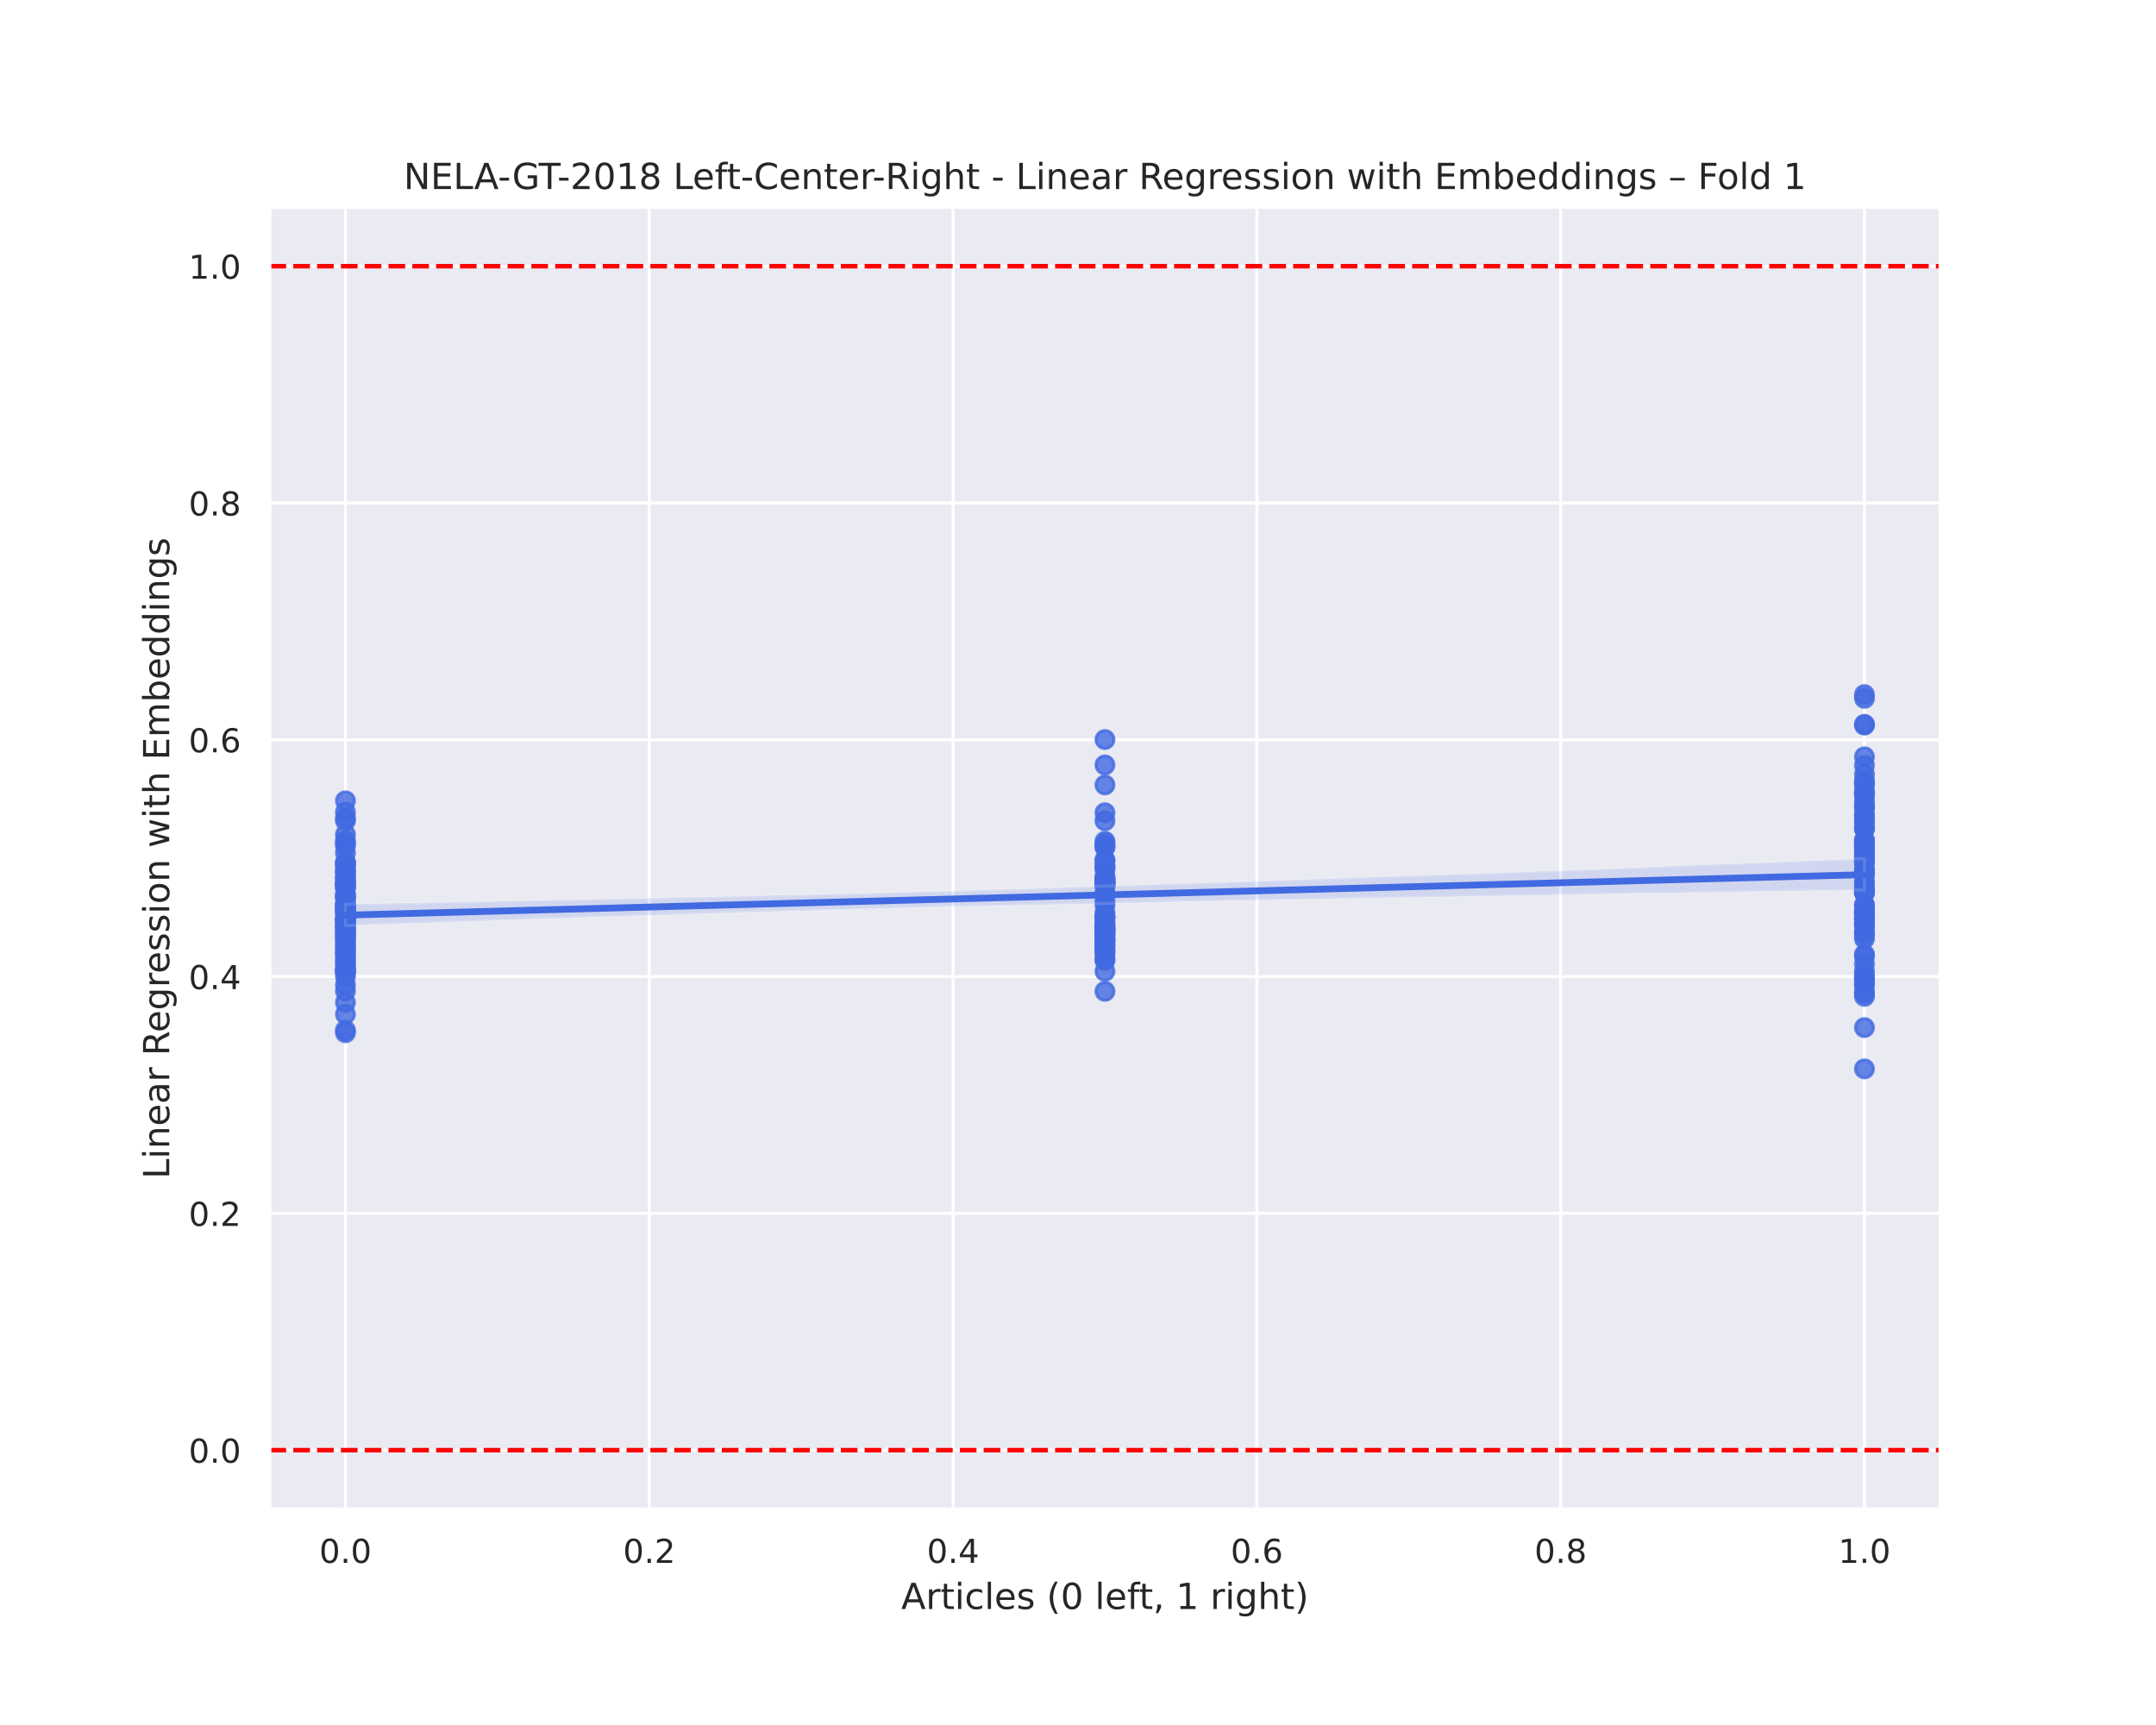 <?xml version="1.0" encoding="utf-8" standalone="no"?>
<!DOCTYPE svg PUBLIC "-//W3C//DTD SVG 1.1//EN"
  "http://www.w3.org/Graphics/SVG/1.1/DTD/svg11.dtd">
<!-- Created with matplotlib (https://matplotlib.org/) -->
<svg height="576pt" version="1.1" viewBox="0 0 720 576" width="720pt" xmlns="http://www.w3.org/2000/svg" xmlns:xlink="http://www.w3.org/1999/xlink">
 <defs>
  <style type="text/css">
*{stroke-linecap:butt;stroke-linejoin:round;}
  </style>
 </defs>
 <g id="figure_1">
  <g id="patch_1">
   <path d="M 0 576 
L 720 576 
L 720 0 
L 0 0 
z
" style="fill:#ffffff;"/>
  </g>
  <g id="axes_1">
   <g id="patch_2">
    <path d="M 90 504 
L 648 504 
L 648 69.12 
L 90 69.12 
z
" style="fill:#eaeaf2;"/>
   </g>
   <g id="matplotlib.axis_1">
    <g id="xtick_1">
     <g id="line2d_1">
      <path clip-path="url(#p440174f743)" d="M 115.364 504 
L 115.364 69.12 
" style="fill:none;stroke:#ffffff;stroke-linecap:round;"/>
     </g>
     <g id="text_1">
      <!-- 0.0 -->
      <defs>
       <path d="M 31.781 66.406 
Q 24.172 66.406 20.328 58.906 
Q 16.5 51.422 16.5 36.375 
Q 16.5 21.391 20.328 13.891 
Q 24.172 6.391 31.781 6.391 
Q 39.453 6.391 43.281 13.891 
Q 47.125 21.391 47.125 36.375 
Q 47.125 51.422 43.281 58.906 
Q 39.453 66.406 31.781 66.406 
z
M 31.781 74.219 
Q 44.047 74.219 50.516 64.516 
Q 56.984 54.828 56.984 36.375 
Q 56.984 17.969 50.516 8.266 
Q 44.047 -1.422 31.781 -1.422 
Q 19.531 -1.422 13.062 8.266 
Q 6.594 17.969 6.594 36.375 
Q 6.594 54.828 13.062 64.516 
Q 19.531 74.219 31.781 74.219 
z
" id="DejaVuSans-48"/>
       <path d="M 10.688 12.406 
L 21 12.406 
L 21 0 
L 10.688 0 
z
" id="DejaVuSans-46"/>
      </defs>
      <g style="fill:#262626;" transform="translate(106.617 521.858)scale(0.11 -0.11)">
       <use xlink:href="#DejaVuSans-48"/>
       <use x="63.623" xlink:href="#DejaVuSans-46"/>
       <use x="95.41" xlink:href="#DejaVuSans-48"/>
      </g>
     </g>
    </g>
    <g id="xtick_2">
     <g id="line2d_2">
      <path clip-path="url(#p440174f743)" d="M 216.818 504 
L 216.818 69.12 
" style="fill:none;stroke:#ffffff;stroke-linecap:round;"/>
     </g>
     <g id="text_2">
      <!-- 0.2 -->
      <defs>
       <path d="M 19.188 8.297 
L 53.609 8.297 
L 53.609 0 
L 7.328 0 
L 7.328 8.297 
Q 12.938 14.109 22.625 23.891 
Q 32.328 33.688 34.812 36.531 
Q 39.547 41.844 41.422 45.531 
Q 43.312 49.219 43.312 52.781 
Q 43.312 58.594 39.234 62.25 
Q 35.156 65.922 28.609 65.922 
Q 23.969 65.922 18.812 64.312 
Q 13.672 62.703 7.812 59.422 
L 7.812 69.391 
Q 13.766 71.781 18.938 73 
Q 24.125 74.219 28.422 74.219 
Q 39.75 74.219 46.484 68.547 
Q 53.219 62.891 53.219 53.422 
Q 53.219 48.922 51.531 44.891 
Q 49.859 40.875 45.406 35.406 
Q 44.188 33.984 37.641 27.219 
Q 31.109 20.453 19.188 8.297 
z
" id="DejaVuSans-50"/>
      </defs>
      <g style="fill:#262626;" transform="translate(208.071 521.858)scale(0.11 -0.11)">
       <use xlink:href="#DejaVuSans-48"/>
       <use x="63.623" xlink:href="#DejaVuSans-46"/>
       <use x="95.41" xlink:href="#DejaVuSans-50"/>
      </g>
     </g>
    </g>
    <g id="xtick_3">
     <g id="line2d_3">
      <path clip-path="url(#p440174f743)" d="M 318.273 504 
L 318.273 69.12 
" style="fill:none;stroke:#ffffff;stroke-linecap:round;"/>
     </g>
     <g id="text_3">
      <!-- 0.4 -->
      <defs>
       <path d="M 37.797 64.312 
L 12.891 25.391 
L 37.797 25.391 
z
M 35.203 72.906 
L 47.609 72.906 
L 47.609 25.391 
L 58.016 25.391 
L 58.016 17.188 
L 47.609 17.188 
L 47.609 0 
L 37.797 0 
L 37.797 17.188 
L 4.891 17.188 
L 4.891 26.703 
z
" id="DejaVuSans-52"/>
      </defs>
      <g style="fill:#262626;" transform="translate(309.526 521.858)scale(0.11 -0.11)">
       <use xlink:href="#DejaVuSans-48"/>
       <use x="63.623" xlink:href="#DejaVuSans-46"/>
       <use x="95.41" xlink:href="#DejaVuSans-52"/>
      </g>
     </g>
    </g>
    <g id="xtick_4">
     <g id="line2d_4">
      <path clip-path="url(#p440174f743)" d="M 419.727 504 
L 419.727 69.12 
" style="fill:none;stroke:#ffffff;stroke-linecap:round;"/>
     </g>
     <g id="text_4">
      <!-- 0.6 -->
      <defs>
       <path d="M 33.016 40.375 
Q 26.375 40.375 22.484 35.828 
Q 18.609 31.297 18.609 23.391 
Q 18.609 15.531 22.484 10.953 
Q 26.375 6.391 33.016 6.391 
Q 39.656 6.391 43.531 10.953 
Q 47.406 15.531 47.406 23.391 
Q 47.406 31.297 43.531 35.828 
Q 39.656 40.375 33.016 40.375 
z
M 52.594 71.297 
L 52.594 62.312 
Q 48.875 64.062 45.094 64.984 
Q 41.312 65.922 37.594 65.922 
Q 27.828 65.922 22.672 59.328 
Q 17.531 52.734 16.797 39.406 
Q 19.672 43.656 24.016 45.922 
Q 28.375 48.188 33.594 48.188 
Q 44.578 48.188 50.953 41.516 
Q 57.328 34.859 57.328 23.391 
Q 57.328 12.156 50.688 5.359 
Q 44.047 -1.422 33.016 -1.422 
Q 20.359 -1.422 13.672 8.266 
Q 6.984 17.969 6.984 36.375 
Q 6.984 53.656 15.188 63.938 
Q 23.391 74.219 37.203 74.219 
Q 40.922 74.219 44.703 73.484 
Q 48.484 72.75 52.594 71.297 
z
" id="DejaVuSans-54"/>
      </defs>
      <g style="fill:#262626;" transform="translate(410.981 521.858)scale(0.11 -0.11)">
       <use xlink:href="#DejaVuSans-48"/>
       <use x="63.623" xlink:href="#DejaVuSans-46"/>
       <use x="95.41" xlink:href="#DejaVuSans-54"/>
      </g>
     </g>
    </g>
    <g id="xtick_5">
     <g id="line2d_5">
      <path clip-path="url(#p440174f743)" d="M 521.182 504 
L 521.182 69.12 
" style="fill:none;stroke:#ffffff;stroke-linecap:round;"/>
     </g>
     <g id="text_5">
      <!-- 0.8 -->
      <defs>
       <path d="M 31.781 34.625 
Q 24.75 34.625 20.719 30.859 
Q 16.703 27.094 16.703 20.516 
Q 16.703 13.922 20.719 10.156 
Q 24.75 6.391 31.781 6.391 
Q 38.812 6.391 42.859 10.172 
Q 46.922 13.969 46.922 20.516 
Q 46.922 27.094 42.891 30.859 
Q 38.875 34.625 31.781 34.625 
z
M 21.922 38.812 
Q 15.578 40.375 12.031 44.719 
Q 8.5 49.078 8.5 55.328 
Q 8.5 64.062 14.719 69.141 
Q 20.953 74.219 31.781 74.219 
Q 42.672 74.219 48.875 69.141 
Q 55.078 64.062 55.078 55.328 
Q 55.078 49.078 51.531 44.719 
Q 48 40.375 41.703 38.812 
Q 48.828 37.156 52.797 32.312 
Q 56.781 27.484 56.781 20.516 
Q 56.781 9.906 50.312 4.234 
Q 43.844 -1.422 31.781 -1.422 
Q 19.734 -1.422 13.25 4.234 
Q 6.781 9.906 6.781 20.516 
Q 6.781 27.484 10.781 32.312 
Q 14.797 37.156 21.922 38.812 
z
M 18.312 54.391 
Q 18.312 48.734 21.844 45.562 
Q 25.391 42.391 31.781 42.391 
Q 38.141 42.391 41.719 45.562 
Q 45.312 48.734 45.312 54.391 
Q 45.312 60.062 41.719 63.234 
Q 38.141 66.406 31.781 66.406 
Q 25.391 66.406 21.844 63.234 
Q 18.312 60.062 18.312 54.391 
z
" id="DejaVuSans-56"/>
      </defs>
      <g style="fill:#262626;" transform="translate(512.435 521.858)scale(0.11 -0.11)">
       <use xlink:href="#DejaVuSans-48"/>
       <use x="63.623" xlink:href="#DejaVuSans-46"/>
       <use x="95.41" xlink:href="#DejaVuSans-56"/>
      </g>
     </g>
    </g>
    <g id="xtick_6">
     <g id="line2d_6">
      <path clip-path="url(#p440174f743)" d="M 622.636 504 
L 622.636 69.12 
" style="fill:none;stroke:#ffffff;stroke-linecap:round;"/>
     </g>
     <g id="text_6">
      <!-- 1.0 -->
      <defs>
       <path d="M 12.406 8.297 
L 28.516 8.297 
L 28.516 63.922 
L 10.984 60.406 
L 10.984 69.391 
L 28.422 72.906 
L 38.281 72.906 
L 38.281 8.297 
L 54.391 8.297 
L 54.391 0 
L 12.406 0 
z
" id="DejaVuSans-49"/>
      </defs>
      <g style="fill:#262626;" transform="translate(613.89 521.858)scale(0.11 -0.11)">
       <use xlink:href="#DejaVuSans-49"/>
       <use x="63.623" xlink:href="#DejaVuSans-46"/>
       <use x="95.41" xlink:href="#DejaVuSans-48"/>
      </g>
     </g>
    </g>
    <g id="text_7">
     <!-- Articles (0 left, 1 right) -->
     <defs>
      <path d="M 34.188 63.188 
L 20.797 26.906 
L 47.609 26.906 
z
M 28.609 72.906 
L 39.797 72.906 
L 67.578 0 
L 57.328 0 
L 50.688 18.703 
L 17.828 18.703 
L 11.188 0 
L 0.781 0 
z
" id="DejaVuSans-65"/>
      <path d="M 41.109 46.297 
Q 39.594 47.172 37.812 47.578 
Q 36.031 48 33.891 48 
Q 26.266 48 22.188 43.047 
Q 18.109 38.094 18.109 28.812 
L 18.109 0 
L 9.078 0 
L 9.078 54.688 
L 18.109 54.688 
L 18.109 46.188 
Q 20.953 51.172 25.484 53.578 
Q 30.031 56 36.531 56 
Q 37.453 56 38.578 55.875 
Q 39.703 55.766 41.062 55.516 
z
" id="DejaVuSans-114"/>
      <path d="M 18.312 70.219 
L 18.312 54.688 
L 36.812 54.688 
L 36.812 47.703 
L 18.312 47.703 
L 18.312 18.016 
Q 18.312 11.328 20.141 9.422 
Q 21.969 7.516 27.594 7.516 
L 36.812 7.516 
L 36.812 0 
L 27.594 0 
Q 17.188 0 13.234 3.875 
Q 9.281 7.766 9.281 18.016 
L 9.281 47.703 
L 2.688 47.703 
L 2.688 54.688 
L 9.281 54.688 
L 9.281 70.219 
z
" id="DejaVuSans-116"/>
      <path d="M 9.422 54.688 
L 18.406 54.688 
L 18.406 0 
L 9.422 0 
z
M 9.422 75.984 
L 18.406 75.984 
L 18.406 64.594 
L 9.422 64.594 
z
" id="DejaVuSans-105"/>
      <path d="M 48.781 52.594 
L 48.781 44.188 
Q 44.969 46.297 41.141 47.344 
Q 37.312 48.391 33.406 48.391 
Q 24.656 48.391 19.812 42.844 
Q 14.984 37.312 14.984 27.297 
Q 14.984 17.281 19.812 11.734 
Q 24.656 6.203 33.406 6.203 
Q 37.312 6.203 41.141 7.25 
Q 44.969 8.297 48.781 10.406 
L 48.781 2.094 
Q 45.016 0.344 40.984 -0.531 
Q 36.969 -1.422 32.422 -1.422 
Q 20.062 -1.422 12.781 6.344 
Q 5.516 14.109 5.516 27.297 
Q 5.516 40.672 12.859 48.328 
Q 20.219 56 33.016 56 
Q 37.156 56 41.109 55.141 
Q 45.062 54.297 48.781 52.594 
z
" id="DejaVuSans-99"/>
      <path d="M 9.422 75.984 
L 18.406 75.984 
L 18.406 0 
L 9.422 0 
z
" id="DejaVuSans-108"/>
      <path d="M 56.203 29.594 
L 56.203 25.203 
L 14.891 25.203 
Q 15.484 15.922 20.484 11.062 
Q 25.484 6.203 34.422 6.203 
Q 39.594 6.203 44.453 7.469 
Q 49.312 8.734 54.109 11.281 
L 54.109 2.781 
Q 49.266 0.734 44.188 -0.344 
Q 39.109 -1.422 33.891 -1.422 
Q 20.797 -1.422 13.156 6.188 
Q 5.516 13.812 5.516 26.812 
Q 5.516 40.234 12.766 48.109 
Q 20.016 56 32.328 56 
Q 43.359 56 49.781 48.891 
Q 56.203 41.797 56.203 29.594 
z
M 47.219 32.234 
Q 47.125 39.594 43.094 43.984 
Q 39.062 48.391 32.422 48.391 
Q 24.906 48.391 20.391 44.141 
Q 15.875 39.891 15.188 32.172 
z
" id="DejaVuSans-101"/>
      <path d="M 44.281 53.078 
L 44.281 44.578 
Q 40.484 46.531 36.375 47.5 
Q 32.281 48.484 27.875 48.484 
Q 21.188 48.484 17.844 46.438 
Q 14.5 44.391 14.5 40.281 
Q 14.5 37.156 16.891 35.375 
Q 19.281 33.594 26.516 31.984 
L 29.594 31.297 
Q 39.156 29.25 43.188 25.516 
Q 47.219 21.781 47.219 15.094 
Q 47.219 7.469 41.188 3.016 
Q 35.156 -1.422 24.609 -1.422 
Q 20.219 -1.422 15.453 -0.562 
Q 10.688 0.297 5.422 2 
L 5.422 11.281 
Q 10.406 8.688 15.234 7.391 
Q 20.062 6.109 24.812 6.109 
Q 31.156 6.109 34.562 8.281 
Q 37.984 10.453 37.984 14.406 
Q 37.984 18.062 35.516 20.016 
Q 33.062 21.969 24.703 23.781 
L 21.578 24.516 
Q 13.234 26.266 9.516 29.906 
Q 5.812 33.547 5.812 39.891 
Q 5.812 47.609 11.281 51.797 
Q 16.75 56 26.812 56 
Q 31.781 56 36.172 55.266 
Q 40.578 54.547 44.281 53.078 
z
" id="DejaVuSans-115"/>
      <path id="DejaVuSans-32"/>
      <path d="M 31 75.875 
Q 24.469 64.656 21.281 53.656 
Q 18.109 42.672 18.109 31.391 
Q 18.109 20.125 21.312 9.062 
Q 24.516 -2 31 -13.188 
L 23.188 -13.188 
Q 15.875 -1.703 12.234 9.375 
Q 8.594 20.453 8.594 31.391 
Q 8.594 42.281 12.203 53.312 
Q 15.828 64.359 23.188 75.875 
z
" id="DejaVuSans-40"/>
      <path d="M 37.109 75.984 
L 37.109 68.5 
L 28.516 68.5 
Q 23.688 68.5 21.797 66.547 
Q 19.922 64.594 19.922 59.516 
L 19.922 54.688 
L 34.719 54.688 
L 34.719 47.703 
L 19.922 47.703 
L 19.922 0 
L 10.891 0 
L 10.891 47.703 
L 2.297 47.703 
L 2.297 54.688 
L 10.891 54.688 
L 10.891 58.5 
Q 10.891 67.625 15.141 71.797 
Q 19.391 75.984 28.609 75.984 
z
" id="DejaVuSans-102"/>
      <path d="M 11.719 12.406 
L 22.016 12.406 
L 22.016 4 
L 14.016 -11.625 
L 7.719 -11.625 
L 11.719 4 
z
" id="DejaVuSans-44"/>
      <path d="M 45.406 27.984 
Q 45.406 37.75 41.375 43.109 
Q 37.359 48.484 30.078 48.484 
Q 22.859 48.484 18.828 43.109 
Q 14.797 37.75 14.797 27.984 
Q 14.797 18.266 18.828 12.891 
Q 22.859 7.516 30.078 7.516 
Q 37.359 7.516 41.375 12.891 
Q 45.406 18.266 45.406 27.984 
z
M 54.391 6.781 
Q 54.391 -7.172 48.188 -13.984 
Q 42 -20.797 29.203 -20.797 
Q 24.469 -20.797 20.266 -20.094 
Q 16.062 -19.391 12.109 -17.922 
L 12.109 -9.188 
Q 16.062 -11.328 19.922 -12.344 
Q 23.781 -13.375 27.781 -13.375 
Q 36.625 -13.375 41.016 -8.766 
Q 45.406 -4.156 45.406 5.172 
L 45.406 9.625 
Q 42.625 4.781 38.281 2.391 
Q 33.938 0 27.875 0 
Q 17.828 0 11.672 7.656 
Q 5.516 15.328 5.516 27.984 
Q 5.516 40.672 11.672 48.328 
Q 17.828 56 27.875 56 
Q 33.938 56 38.281 53.609 
Q 42.625 51.219 45.406 46.391 
L 45.406 54.688 
L 54.391 54.688 
z
" id="DejaVuSans-103"/>
      <path d="M 54.891 33.016 
L 54.891 0 
L 45.906 0 
L 45.906 32.719 
Q 45.906 40.484 42.875 44.328 
Q 39.844 48.188 33.797 48.188 
Q 26.516 48.188 22.312 43.547 
Q 18.109 38.922 18.109 30.906 
L 18.109 0 
L 9.078 0 
L 9.078 75.984 
L 18.109 75.984 
L 18.109 46.188 
Q 21.344 51.125 25.703 53.562 
Q 30.078 56 35.797 56 
Q 45.219 56 50.047 50.172 
Q 54.891 44.344 54.891 33.016 
z
" id="DejaVuSans-104"/>
      <path d="M 8.016 75.875 
L 15.828 75.875 
Q 23.141 64.359 26.781 53.312 
Q 30.422 42.281 30.422 31.391 
Q 30.422 20.453 26.781 9.375 
Q 23.141 -1.703 15.828 -13.188 
L 8.016 -13.188 
Q 14.5 -2 17.703 9.062 
Q 20.906 20.125 20.906 31.391 
Q 20.906 42.672 17.703 53.656 
Q 14.5 64.656 8.016 75.875 
z
" id="DejaVuSans-41"/>
     </defs>
     <g style="fill:#262626;" transform="translate(300.96 537.264)scale(0.12 -0.12)">
      <use xlink:href="#DejaVuSans-65"/>
      <use x="68.408" xlink:href="#DejaVuSans-114"/>
      <use x="109.521" xlink:href="#DejaVuSans-116"/>
      <use x="148.73" xlink:href="#DejaVuSans-105"/>
      <use x="176.514" xlink:href="#DejaVuSans-99"/>
      <use x="231.494" xlink:href="#DejaVuSans-108"/>
      <use x="259.277" xlink:href="#DejaVuSans-101"/>
      <use x="320.801" xlink:href="#DejaVuSans-115"/>
      <use x="372.9" xlink:href="#DejaVuSans-32"/>
      <use x="404.688" xlink:href="#DejaVuSans-40"/>
      <use x="443.701" xlink:href="#DejaVuSans-48"/>
      <use x="507.324" xlink:href="#DejaVuSans-32"/>
      <use x="539.111" xlink:href="#DejaVuSans-108"/>
      <use x="566.895" xlink:href="#DejaVuSans-101"/>
      <use x="628.418" xlink:href="#DejaVuSans-102"/>
      <use x="661.873" xlink:href="#DejaVuSans-116"/>
      <use x="701.082" xlink:href="#DejaVuSans-44"/>
      <use x="732.869" xlink:href="#DejaVuSans-32"/>
      <use x="764.656" xlink:href="#DejaVuSans-49"/>
      <use x="828.279" xlink:href="#DejaVuSans-32"/>
      <use x="860.066" xlink:href="#DejaVuSans-114"/>
      <use x="901.18" xlink:href="#DejaVuSans-105"/>
      <use x="928.963" xlink:href="#DejaVuSans-103"/>
      <use x="992.439" xlink:href="#DejaVuSans-104"/>
      <use x="1055.818" xlink:href="#DejaVuSans-116"/>
      <use x="1095.027" xlink:href="#DejaVuSans-41"/>
     </g>
    </g>
   </g>
   <g id="matplotlib.axis_2">
    <g id="ytick_1">
     <g id="line2d_7">
      <path clip-path="url(#p440174f743)" d="M 90 484.233 
L 648 484.233 
" style="fill:none;stroke:#ffffff;stroke-linecap:round;"/>
     </g>
     <g id="text_8">
      <!-- 0.0 -->
      <g style="fill:#262626;" transform="translate(63.007 488.412)scale(0.11 -0.11)">
       <use xlink:href="#DejaVuSans-48"/>
       <use x="63.623" xlink:href="#DejaVuSans-46"/>
       <use x="95.41" xlink:href="#DejaVuSans-48"/>
      </g>
     </g>
    </g>
    <g id="ytick_2">
     <g id="line2d_8">
      <path clip-path="url(#p440174f743)" d="M 90 405.164 
L 648 405.164 
" style="fill:none;stroke:#ffffff;stroke-linecap:round;"/>
     </g>
     <g id="text_9">
      <!-- 0.2 -->
      <g style="fill:#262626;" transform="translate(63.007 409.343)scale(0.11 -0.11)">
       <use xlink:href="#DejaVuSans-48"/>
       <use x="63.623" xlink:href="#DejaVuSans-46"/>
       <use x="95.41" xlink:href="#DejaVuSans-50"/>
      </g>
     </g>
    </g>
    <g id="ytick_3">
     <g id="line2d_9">
      <path clip-path="url(#p440174f743)" d="M 90 326.095 
L 648 326.095 
" style="fill:none;stroke:#ffffff;stroke-linecap:round;"/>
     </g>
     <g id="text_10">
      <!-- 0.4 -->
      <g style="fill:#262626;" transform="translate(63.007 330.274)scale(0.11 -0.11)">
       <use xlink:href="#DejaVuSans-48"/>
       <use x="63.623" xlink:href="#DejaVuSans-46"/>
       <use x="95.41" xlink:href="#DejaVuSans-52"/>
      </g>
     </g>
    </g>
    <g id="ytick_4">
     <g id="line2d_10">
      <path clip-path="url(#p440174f743)" d="M 90 247.025 
L 648 247.025 
" style="fill:none;stroke:#ffffff;stroke-linecap:round;"/>
     </g>
     <g id="text_11">
      <!-- 0.6 -->
      <g style="fill:#262626;" transform="translate(63.007 251.205)scale(0.11 -0.11)">
       <use xlink:href="#DejaVuSans-48"/>
       <use x="63.623" xlink:href="#DejaVuSans-46"/>
       <use x="95.41" xlink:href="#DejaVuSans-54"/>
      </g>
     </g>
    </g>
    <g id="ytick_5">
     <g id="line2d_11">
      <path clip-path="url(#p440174f743)" d="M 90 167.956 
L 648 167.956 
" style="fill:none;stroke:#ffffff;stroke-linecap:round;"/>
     </g>
     <g id="text_12">
      <!-- 0.8 -->
      <g style="fill:#262626;" transform="translate(63.007 172.136)scale(0.11 -0.11)">
       <use xlink:href="#DejaVuSans-48"/>
       <use x="63.623" xlink:href="#DejaVuSans-46"/>
       <use x="95.41" xlink:href="#DejaVuSans-56"/>
      </g>
     </g>
    </g>
    <g id="ytick_6">
     <g id="line2d_12">
      <path clip-path="url(#p440174f743)" d="M 90 88.887 
L 648 88.887 
" style="fill:none;stroke:#ffffff;stroke-linecap:round;"/>
     </g>
     <g id="text_13">
      <!-- 1.0 -->
      <g style="fill:#262626;" transform="translate(63.007 93.066)scale(0.11 -0.11)">
       <use xlink:href="#DejaVuSans-49"/>
       <use x="63.623" xlink:href="#DejaVuSans-46"/>
       <use x="95.41" xlink:href="#DejaVuSans-48"/>
      </g>
     </g>
    </g>
    <g id="text_14">
     <!-- Linear Regression with Embeddings -->
     <defs>
      <path d="M 9.812 72.906 
L 19.672 72.906 
L 19.672 8.297 
L 55.172 8.297 
L 55.172 0 
L 9.812 0 
z
" id="DejaVuSans-76"/>
      <path d="M 54.891 33.016 
L 54.891 0 
L 45.906 0 
L 45.906 32.719 
Q 45.906 40.484 42.875 44.328 
Q 39.844 48.188 33.797 48.188 
Q 26.516 48.188 22.312 43.547 
Q 18.109 38.922 18.109 30.906 
L 18.109 0 
L 9.078 0 
L 9.078 54.688 
L 18.109 54.688 
L 18.109 46.188 
Q 21.344 51.125 25.703 53.562 
Q 30.078 56 35.797 56 
Q 45.219 56 50.047 50.172 
Q 54.891 44.344 54.891 33.016 
z
" id="DejaVuSans-110"/>
      <path d="M 34.281 27.484 
Q 23.391 27.484 19.188 25 
Q 14.984 22.516 14.984 16.5 
Q 14.984 11.719 18.141 8.906 
Q 21.297 6.109 26.703 6.109 
Q 34.188 6.109 38.703 11.406 
Q 43.219 16.703 43.219 25.484 
L 43.219 27.484 
z
M 52.203 31.203 
L 52.203 0 
L 43.219 0 
L 43.219 8.297 
Q 40.141 3.328 35.547 0.953 
Q 30.953 -1.422 24.312 -1.422 
Q 15.922 -1.422 10.953 3.297 
Q 6 8.016 6 15.922 
Q 6 25.141 12.172 29.828 
Q 18.359 34.516 30.609 34.516 
L 43.219 34.516 
L 43.219 35.406 
Q 43.219 41.609 39.141 45 
Q 35.062 48.391 27.688 48.391 
Q 23 48.391 18.547 47.266 
Q 14.109 46.141 10.016 43.891 
L 10.016 52.203 
Q 14.938 54.109 19.578 55.047 
Q 24.219 56 28.609 56 
Q 40.484 56 46.344 49.844 
Q 52.203 43.703 52.203 31.203 
z
" id="DejaVuSans-97"/>
      <path d="M 44.391 34.188 
Q 47.562 33.109 50.562 29.594 
Q 53.562 26.078 56.594 19.922 
L 66.609 0 
L 56 0 
L 46.688 18.703 
Q 43.062 26.031 39.672 28.422 
Q 36.281 30.812 30.422 30.812 
L 19.672 30.812 
L 19.672 0 
L 9.812 0 
L 9.812 72.906 
L 32.078 72.906 
Q 44.578 72.906 50.734 67.672 
Q 56.891 62.453 56.891 51.906 
Q 56.891 45.016 53.688 40.469 
Q 50.484 35.938 44.391 34.188 
z
M 19.672 64.797 
L 19.672 38.922 
L 32.078 38.922 
Q 39.203 38.922 42.844 42.219 
Q 46.484 45.516 46.484 51.906 
Q 46.484 58.297 42.844 61.547 
Q 39.203 64.797 32.078 64.797 
z
" id="DejaVuSans-82"/>
      <path d="M 30.609 48.391 
Q 23.391 48.391 19.188 42.75 
Q 14.984 37.109 14.984 27.297 
Q 14.984 17.484 19.156 11.844 
Q 23.344 6.203 30.609 6.203 
Q 37.797 6.203 41.984 11.859 
Q 46.188 17.531 46.188 27.297 
Q 46.188 37.016 41.984 42.703 
Q 37.797 48.391 30.609 48.391 
z
M 30.609 56 
Q 42.328 56 49.016 48.375 
Q 55.719 40.766 55.719 27.297 
Q 55.719 13.875 49.016 6.219 
Q 42.328 -1.422 30.609 -1.422 
Q 18.844 -1.422 12.172 6.219 
Q 5.516 13.875 5.516 27.297 
Q 5.516 40.766 12.172 48.375 
Q 18.844 56 30.609 56 
z
" id="DejaVuSans-111"/>
      <path d="M 4.203 54.688 
L 13.188 54.688 
L 24.422 12.016 
L 35.594 54.688 
L 46.188 54.688 
L 57.422 12.016 
L 68.609 54.688 
L 77.594 54.688 
L 63.281 0 
L 52.688 0 
L 40.922 44.828 
L 29.109 0 
L 18.5 0 
z
" id="DejaVuSans-119"/>
      <path d="M 9.812 72.906 
L 55.906 72.906 
L 55.906 64.594 
L 19.672 64.594 
L 19.672 43.016 
L 54.391 43.016 
L 54.391 34.719 
L 19.672 34.719 
L 19.672 8.297 
L 56.781 8.297 
L 56.781 0 
L 9.812 0 
z
" id="DejaVuSans-69"/>
      <path d="M 52 44.188 
Q 55.375 50.25 60.062 53.125 
Q 64.75 56 71.094 56 
Q 79.641 56 84.281 50.016 
Q 88.922 44.047 88.922 33.016 
L 88.922 0 
L 79.891 0 
L 79.891 32.719 
Q 79.891 40.578 77.094 44.375 
Q 74.312 48.188 68.609 48.188 
Q 61.625 48.188 57.562 43.547 
Q 53.516 38.922 53.516 30.906 
L 53.516 0 
L 44.484 0 
L 44.484 32.719 
Q 44.484 40.625 41.703 44.406 
Q 38.922 48.188 33.109 48.188 
Q 26.219 48.188 22.156 43.531 
Q 18.109 38.875 18.109 30.906 
L 18.109 0 
L 9.078 0 
L 9.078 54.688 
L 18.109 54.688 
L 18.109 46.188 
Q 21.188 51.219 25.484 53.609 
Q 29.781 56 35.688 56 
Q 41.656 56 45.828 52.969 
Q 50 49.953 52 44.188 
z
" id="DejaVuSans-109"/>
      <path d="M 48.688 27.297 
Q 48.688 37.203 44.609 42.844 
Q 40.531 48.484 33.406 48.484 
Q 26.266 48.484 22.188 42.844 
Q 18.109 37.203 18.109 27.297 
Q 18.109 17.391 22.188 11.75 
Q 26.266 6.109 33.406 6.109 
Q 40.531 6.109 44.609 11.75 
Q 48.688 17.391 48.688 27.297 
z
M 18.109 46.391 
Q 20.953 51.266 25.266 53.625 
Q 29.594 56 35.594 56 
Q 45.562 56 51.781 48.094 
Q 58.016 40.188 58.016 27.297 
Q 58.016 14.406 51.781 6.484 
Q 45.562 -1.422 35.594 -1.422 
Q 29.594 -1.422 25.266 0.953 
Q 20.953 3.328 18.109 8.203 
L 18.109 0 
L 9.078 0 
L 9.078 75.984 
L 18.109 75.984 
z
" id="DejaVuSans-98"/>
      <path d="M 45.406 46.391 
L 45.406 75.984 
L 54.391 75.984 
L 54.391 0 
L 45.406 0 
L 45.406 8.203 
Q 42.578 3.328 38.25 0.953 
Q 33.938 -1.422 27.875 -1.422 
Q 17.969 -1.422 11.734 6.484 
Q 5.516 14.406 5.516 27.297 
Q 5.516 40.188 11.734 48.094 
Q 17.969 56 27.875 56 
Q 33.938 56 38.25 53.625 
Q 42.578 51.266 45.406 46.391 
z
M 14.797 27.297 
Q 14.797 17.391 18.875 11.75 
Q 22.953 6.109 30.078 6.109 
Q 37.203 6.109 41.297 11.75 
Q 45.406 17.391 45.406 27.297 
Q 45.406 37.203 41.297 42.844 
Q 37.203 48.484 30.078 48.484 
Q 22.953 48.484 18.875 42.844 
Q 14.797 37.203 14.797 27.297 
z
" id="DejaVuSans-100"/>
     </defs>
     <g style="fill:#262626;" transform="translate(56.511 393.631)rotate(-90)scale(0.12 -0.12)">
      <use xlink:href="#DejaVuSans-76"/>
      <use x="55.713" xlink:href="#DejaVuSans-105"/>
      <use x="83.496" xlink:href="#DejaVuSans-110"/>
      <use x="146.875" xlink:href="#DejaVuSans-101"/>
      <use x="208.398" xlink:href="#DejaVuSans-97"/>
      <use x="269.678" xlink:href="#DejaVuSans-114"/>
      <use x="310.791" xlink:href="#DejaVuSans-32"/>
      <use x="342.578" xlink:href="#DejaVuSans-82"/>
      <use x="407.561" xlink:href="#DejaVuSans-101"/>
      <use x="469.084" xlink:href="#DejaVuSans-103"/>
      <use x="532.561" xlink:href="#DejaVuSans-114"/>
      <use x="571.424" xlink:href="#DejaVuSans-101"/>
      <use x="632.947" xlink:href="#DejaVuSans-115"/>
      <use x="685.047" xlink:href="#DejaVuSans-115"/>
      <use x="737.146" xlink:href="#DejaVuSans-105"/>
      <use x="764.93" xlink:href="#DejaVuSans-111"/>
      <use x="826.111" xlink:href="#DejaVuSans-110"/>
      <use x="889.49" xlink:href="#DejaVuSans-32"/>
      <use x="921.277" xlink:href="#DejaVuSans-119"/>
      <use x="1003.064" xlink:href="#DejaVuSans-105"/>
      <use x="1030.848" xlink:href="#DejaVuSans-116"/>
      <use x="1070.057" xlink:href="#DejaVuSans-104"/>
      <use x="1133.436" xlink:href="#DejaVuSans-32"/>
      <use x="1165.223" xlink:href="#DejaVuSans-69"/>
      <use x="1228.406" xlink:href="#DejaVuSans-109"/>
      <use x="1325.818" xlink:href="#DejaVuSans-98"/>
      <use x="1389.295" xlink:href="#DejaVuSans-101"/>
      <use x="1450.818" xlink:href="#DejaVuSans-100"/>
      <use x="1514.295" xlink:href="#DejaVuSans-100"/>
      <use x="1577.771" xlink:href="#DejaVuSans-105"/>
      <use x="1605.555" xlink:href="#DejaVuSans-110"/>
      <use x="1668.934" xlink:href="#DejaVuSans-103"/>
      <use x="1732.41" xlink:href="#DejaVuSans-115"/>
     </g>
    </g>
   </g>
   <g id="PathCollection_1">
    <defs>
     <path d="M 0 3 
C 0.796 3 1.559 2.684 2.121 2.121 
C 2.684 1.559 3 0.796 3 0 
C 3 -0.796 2.684 -1.559 2.121 -2.121 
C 1.559 -2.684 0.796 -3 0 -3 
C -0.796 -3 -1.559 -2.684 -2.121 -2.121 
C -2.684 -1.559 -3 -0.796 -3 0 
C -3 0.796 -2.684 1.559 -2.121 2.121 
C -1.559 2.684 -0.796 3 0 3 
z
" id="mc49d235e66" style="stroke:#4169e1;stroke-opacity:0.8;"/>
    </defs>
    <g clip-path="url(#p440174f743)">
     <use style="fill:#4169e1;fill-opacity:0.8;stroke:#4169e1;stroke-opacity:0.8;" x="369" xlink:href="#mc49d235e66" y="298.682"/>
     <use style="fill:#4169e1;fill-opacity:0.8;stroke:#4169e1;stroke-opacity:0.8;" x="622.636" xlink:href="#mc49d235e66" y="287.775"/>
     <use style="fill:#4169e1;fill-opacity:0.8;stroke:#4169e1;stroke-opacity:0.8;" x="369" xlink:href="#mc49d235e66" y="320.725"/>
     <use style="fill:#4169e1;fill-opacity:0.8;stroke:#4169e1;stroke-opacity:0.8;" x="369" xlink:href="#mc49d235e66" y="282.95"/>
     <use style="fill:#4169e1;fill-opacity:0.8;stroke:#4169e1;stroke-opacity:0.8;" x="115.364" xlink:href="#mc49d235e66" y="321.362"/>
     <use style="fill:#4169e1;fill-opacity:0.8;stroke:#4169e1;stroke-opacity:0.8;" x="622.636" xlink:href="#mc49d235e66" y="276.73"/>
     <use style="fill:#4169e1;fill-opacity:0.8;stroke:#4169e1;stroke-opacity:0.8;" x="622.636" xlink:href="#mc49d235e66" y="325.703"/>
     <use style="fill:#4169e1;fill-opacity:0.8;stroke:#4169e1;stroke-opacity:0.8;" x="115.364" xlink:href="#mc49d235e66" y="310.833"/>
     <use style="fill:#4169e1;fill-opacity:0.8;stroke:#4169e1;stroke-opacity:0.8;" x="369" xlink:href="#mc49d235e66" y="293.577"/>
     <use style="fill:#4169e1;fill-opacity:0.8;stroke:#4169e1;stroke-opacity:0.8;" x="115.364" xlink:href="#mc49d235e66" y="291.124"/>
     <use style="fill:#4169e1;fill-opacity:0.8;stroke:#4169e1;stroke-opacity:0.8;" x="369" xlink:href="#mc49d235e66" y="310.501"/>
     <use style="fill:#4169e1;fill-opacity:0.8;stroke:#4169e1;stroke-opacity:0.8;" x="369" xlink:href="#mc49d235e66" y="309.353"/>
     <use style="fill:#4169e1;fill-opacity:0.8;stroke:#4169e1;stroke-opacity:0.8;" x="115.364" xlink:href="#mc49d235e66" y="318.074"/>
     <use style="fill:#4169e1;fill-opacity:0.8;stroke:#4169e1;stroke-opacity:0.8;" x="369" xlink:href="#mc49d235e66" y="287.074"/>
     <use style="fill:#4169e1;fill-opacity:0.8;stroke:#4169e1;stroke-opacity:0.8;" x="115.364" xlink:href="#mc49d235e66" y="287.959"/>
     <use style="fill:#4169e1;fill-opacity:0.8;stroke:#4169e1;stroke-opacity:0.8;" x="115.364" xlink:href="#mc49d235e66" y="328.902"/>
     <use style="fill:#4169e1;fill-opacity:0.8;stroke:#4169e1;stroke-opacity:0.8;" x="622.636" xlink:href="#mc49d235e66" y="269.403"/>
     <use style="fill:#4169e1;fill-opacity:0.8;stroke:#4169e1;stroke-opacity:0.8;" x="115.364" xlink:href="#mc49d235e66" y="282.346"/>
     <use style="fill:#4169e1;fill-opacity:0.8;stroke:#4169e1;stroke-opacity:0.8;" x="369" xlink:href="#mc49d235e66" y="295.042"/>
     <use style="fill:#4169e1;fill-opacity:0.8;stroke:#4169e1;stroke-opacity:0.8;" x="115.364" xlink:href="#mc49d235e66" y="273.186"/>
     <use style="fill:#4169e1;fill-opacity:0.8;stroke:#4169e1;stroke-opacity:0.8;" x="369" xlink:href="#mc49d235e66" y="309.782"/>
     <use style="fill:#4169e1;fill-opacity:0.8;stroke:#4169e1;stroke-opacity:0.8;" x="115.364" xlink:href="#mc49d235e66" y="311.141"/>
     <use style="fill:#4169e1;fill-opacity:0.8;stroke:#4169e1;stroke-opacity:0.8;" x="622.636" xlink:href="#mc49d235e66" y="306.668"/>
     <use style="fill:#4169e1;fill-opacity:0.8;stroke:#4169e1;stroke-opacity:0.8;" x="115.364" xlink:href="#mc49d235e66" y="307.085"/>
     <use style="fill:#4169e1;fill-opacity:0.8;stroke:#4169e1;stroke-opacity:0.8;" x="369" xlink:href="#mc49d235e66" y="287.573"/>
     <use style="fill:#4169e1;fill-opacity:0.8;stroke:#4169e1;stroke-opacity:0.8;" x="369" xlink:href="#mc49d235e66" y="318.786"/>
     <use style="fill:#4169e1;fill-opacity:0.8;stroke:#4169e1;stroke-opacity:0.8;" x="622.636" xlink:href="#mc49d235e66" y="319.268"/>
     <use style="fill:#4169e1;fill-opacity:0.8;stroke:#4169e1;stroke-opacity:0.8;" x="115.364" xlink:href="#mc49d235e66" y="330.946"/>
     <use style="fill:#4169e1;fill-opacity:0.8;stroke:#4169e1;stroke-opacity:0.8;" x="622.636" xlink:href="#mc49d235e66" y="274.423"/>
     <use style="fill:#4169e1;fill-opacity:0.8;stroke:#4169e1;stroke-opacity:0.8;" x="115.364" xlink:href="#mc49d235e66" y="324.205"/>
     <use style="fill:#4169e1;fill-opacity:0.8;stroke:#4169e1;stroke-opacity:0.8;" x="622.636" xlink:href="#mc49d235e66" y="304.587"/>
     <use style="fill:#4169e1;fill-opacity:0.8;stroke:#4169e1;stroke-opacity:0.8;" x="115.364" xlink:href="#mc49d235e66" y="301.729"/>
     <use style="fill:#4169e1;fill-opacity:0.8;stroke:#4169e1;stroke-opacity:0.8;" x="369" xlink:href="#mc49d235e66" y="317.118"/>
     <use style="fill:#4169e1;fill-opacity:0.8;stroke:#4169e1;stroke-opacity:0.8;" x="115.364" xlink:href="#mc49d235e66" y="324.429"/>
     <use style="fill:#4169e1;fill-opacity:0.8;stroke:#4169e1;stroke-opacity:0.8;" x="115.364" xlink:href="#mc49d235e66" y="301.859"/>
     <use style="fill:#4169e1;fill-opacity:0.8;stroke:#4169e1;stroke-opacity:0.8;" x="622.636" xlink:href="#mc49d235e66" y="286.48"/>
     <use style="fill:#4169e1;fill-opacity:0.8;stroke:#4169e1;stroke-opacity:0.8;" x="622.636" xlink:href="#mc49d235e66" y="255.555"/>
     <use style="fill:#4169e1;fill-opacity:0.8;stroke:#4169e1;stroke-opacity:0.8;" x="115.364" xlink:href="#mc49d235e66" y="306.911"/>
     <use style="fill:#4169e1;fill-opacity:0.8;stroke:#4169e1;stroke-opacity:0.8;" x="622.636" xlink:href="#mc49d235e66" y="329.106"/>
     <use style="fill:#4169e1;fill-opacity:0.8;stroke:#4169e1;stroke-opacity:0.8;" x="369" xlink:href="#mc49d235e66" y="281.818"/>
     <use style="fill:#4169e1;fill-opacity:0.8;stroke:#4169e1;stroke-opacity:0.8;" x="369" xlink:href="#mc49d235e66" y="320.252"/>
     <use style="fill:#4169e1;fill-opacity:0.8;stroke:#4169e1;stroke-opacity:0.8;" x="115.364" xlink:href="#mc49d235e66" y="267.4"/>
     <use style="fill:#4169e1;fill-opacity:0.8;stroke:#4169e1;stroke-opacity:0.8;" x="622.636" xlink:href="#mc49d235e66" y="267.51"/>
     <use style="fill:#4169e1;fill-opacity:0.8;stroke:#4169e1;stroke-opacity:0.8;" x="622.636" xlink:href="#mc49d235e66" y="302.144"/>
     <use style="fill:#4169e1;fill-opacity:0.8;stroke:#4169e1;stroke-opacity:0.8;" x="622.636" xlink:href="#mc49d235e66" y="308.229"/>
     <use style="fill:#4169e1;fill-opacity:0.8;stroke:#4169e1;stroke-opacity:0.8;" x="115.364" xlink:href="#mc49d235e66" y="307.207"/>
     <use style="fill:#4169e1;fill-opacity:0.8;stroke:#4169e1;stroke-opacity:0.8;" x="369" xlink:href="#mc49d235e66" y="308.531"/>
     <use style="fill:#4169e1;fill-opacity:0.8;stroke:#4169e1;stroke-opacity:0.8;" x="622.636" xlink:href="#mc49d235e66" y="304.531"/>
     <use style="fill:#4169e1;fill-opacity:0.8;stroke:#4169e1;stroke-opacity:0.8;" x="622.636" xlink:href="#mc49d235e66" y="292.429"/>
     <use style="fill:#4169e1;fill-opacity:0.8;stroke:#4169e1;stroke-opacity:0.8;" x="115.364" xlink:href="#mc49d235e66" y="344.855"/>
     <use style="fill:#4169e1;fill-opacity:0.8;stroke:#4169e1;stroke-opacity:0.8;" x="622.636" xlink:href="#mc49d235e66" y="282.435"/>
     <use style="fill:#4169e1;fill-opacity:0.8;stroke:#4169e1;stroke-opacity:0.8;" x="369" xlink:href="#mc49d235e66" y="293.42"/>
     <use style="fill:#4169e1;fill-opacity:0.8;stroke:#4169e1;stroke-opacity:0.8;" x="622.636" xlink:href="#mc49d235e66" y="302.327"/>
     <use style="fill:#4169e1;fill-opacity:0.8;stroke:#4169e1;stroke-opacity:0.8;" x="115.364" xlink:href="#mc49d235e66" y="334.723"/>
     <use style="fill:#4169e1;fill-opacity:0.8;stroke:#4169e1;stroke-opacity:0.8;" x="622.636" xlink:href="#mc49d235e66" y="231.921"/>
     <use style="fill:#4169e1;fill-opacity:0.8;stroke:#4169e1;stroke-opacity:0.8;" x="115.364" xlink:href="#mc49d235e66" y="284.747"/>
     <use style="fill:#4169e1;fill-opacity:0.8;stroke:#4169e1;stroke-opacity:0.8;" x="622.636" xlink:href="#mc49d235e66" y="311.207"/>
     <use style="fill:#4169e1;fill-opacity:0.8;stroke:#4169e1;stroke-opacity:0.8;" x="115.364" xlink:href="#mc49d235e66" y="298.62"/>
     <use style="fill:#4169e1;fill-opacity:0.8;stroke:#4169e1;stroke-opacity:0.8;" x="369" xlink:href="#mc49d235e66" y="298.175"/>
     <use style="fill:#4169e1;fill-opacity:0.8;stroke:#4169e1;stroke-opacity:0.8;" x="622.636" xlink:href="#mc49d235e66" y="260.788"/>
     <use style="fill:#4169e1;fill-opacity:0.8;stroke:#4169e1;stroke-opacity:0.8;" x="622.636" xlink:href="#mc49d235e66" y="291.105"/>
     <use style="fill:#4169e1;fill-opacity:0.8;stroke:#4169e1;stroke-opacity:0.8;" x="622.636" xlink:href="#mc49d235e66" y="233.195"/>
     <use style="fill:#4169e1;fill-opacity:0.8;stroke:#4169e1;stroke-opacity:0.8;" x="115.364" xlink:href="#mc49d235e66" y="307.97"/>
     <use style="fill:#4169e1;fill-opacity:0.8;stroke:#4169e1;stroke-opacity:0.8;" x="115.364" xlink:href="#mc49d235e66" y="324.522"/>
     <use style="fill:#4169e1;fill-opacity:0.8;stroke:#4169e1;stroke-opacity:0.8;" x="622.636" xlink:href="#mc49d235e66" y="306.798"/>
     <use style="fill:#4169e1;fill-opacity:0.8;stroke:#4169e1;stroke-opacity:0.8;" x="369" xlink:href="#mc49d235e66" y="311.945"/>
     <use style="fill:#4169e1;fill-opacity:0.8;stroke:#4169e1;stroke-opacity:0.8;" x="369" xlink:href="#mc49d235e66" y="295.724"/>
     <use style="fill:#4169e1;fill-opacity:0.8;stroke:#4169e1;stroke-opacity:0.8;" x="369" xlink:href="#mc49d235e66" y="294.848"/>
     <use style="fill:#4169e1;fill-opacity:0.8;stroke:#4169e1;stroke-opacity:0.8;" x="115.364" xlink:href="#mc49d235e66" y="295.326"/>
     <use style="fill:#4169e1;fill-opacity:0.8;stroke:#4169e1;stroke-opacity:0.8;" x="369" xlink:href="#mc49d235e66" y="313.504"/>
     <use style="fill:#4169e1;fill-opacity:0.8;stroke:#4169e1;stroke-opacity:0.8;" x="369" xlink:href="#mc49d235e66" y="314.048"/>
     <use style="fill:#4169e1;fill-opacity:0.8;stroke:#4169e1;stroke-opacity:0.8;" x="115.364" xlink:href="#mc49d235e66" y="274.063"/>
     <use style="fill:#4169e1;fill-opacity:0.8;stroke:#4169e1;stroke-opacity:0.8;" x="115.364" xlink:href="#mc49d235e66" y="306.413"/>
     <use style="fill:#4169e1;fill-opacity:0.8;stroke:#4169e1;stroke-opacity:0.8;" x="115.364" xlink:href="#mc49d235e66" y="304.508"/>
     <use style="fill:#4169e1;fill-opacity:0.8;stroke:#4169e1;stroke-opacity:0.8;" x="369" xlink:href="#mc49d235e66" y="324.334"/>
     <use style="fill:#4169e1;fill-opacity:0.8;stroke:#4169e1;stroke-opacity:0.8;" x="622.636" xlink:href="#mc49d235e66" y="297.682"/>
     <use style="fill:#4169e1;fill-opacity:0.8;stroke:#4169e1;stroke-opacity:0.8;" x="369" xlink:href="#mc49d235e66" y="306.309"/>
     <use style="fill:#4169e1;fill-opacity:0.8;stroke:#4169e1;stroke-opacity:0.8;" x="622.636" xlink:href="#mc49d235e66" y="280.495"/>
     <use style="fill:#4169e1;fill-opacity:0.8;stroke:#4169e1;stroke-opacity:0.8;" x="115.364" xlink:href="#mc49d235e66" y="303.335"/>
     <use style="fill:#4169e1;fill-opacity:0.8;stroke:#4169e1;stroke-opacity:0.8;" x="115.364" xlink:href="#mc49d235e66" y="312.471"/>
     <use style="fill:#4169e1;fill-opacity:0.8;stroke:#4169e1;stroke-opacity:0.8;" x="115.364" xlink:href="#mc49d235e66" y="291.329"/>
     <use style="fill:#4169e1;fill-opacity:0.8;stroke:#4169e1;stroke-opacity:0.8;" x="622.636" xlink:href="#mc49d235e66" y="313.466"/>
     <use style="fill:#4169e1;fill-opacity:0.8;stroke:#4169e1;stroke-opacity:0.8;" x="622.636" xlink:href="#mc49d235e66" y="297.633"/>
     <use style="fill:#4169e1;fill-opacity:0.8;stroke:#4169e1;stroke-opacity:0.8;" x="369" xlink:href="#mc49d235e66" y="305.979"/>
     <use style="fill:#4169e1;fill-opacity:0.8;stroke:#4169e1;stroke-opacity:0.8;" x="622.636" xlink:href="#mc49d235e66" y="331.386"/>
     <use style="fill:#4169e1;fill-opacity:0.8;stroke:#4169e1;stroke-opacity:0.8;" x="622.636" xlink:href="#mc49d235e66" y="281.887"/>
     <use style="fill:#4169e1;fill-opacity:0.8;stroke:#4169e1;stroke-opacity:0.8;" x="115.364" xlink:href="#mc49d235e66" y="309.387"/>
     <use style="fill:#4169e1;fill-opacity:0.8;stroke:#4169e1;stroke-opacity:0.8;" x="622.636" xlink:href="#mc49d235e66" y="324.305"/>
     <use style="fill:#4169e1;fill-opacity:0.8;stroke:#4169e1;stroke-opacity:0.8;" x="115.364" xlink:href="#mc49d235e66" y="316.817"/>
     <use style="fill:#4169e1;fill-opacity:0.8;stroke:#4169e1;stroke-opacity:0.8;" x="622.636" xlink:href="#mc49d235e66" y="297.786"/>
     <use style="fill:#4169e1;fill-opacity:0.8;stroke:#4169e1;stroke-opacity:0.8;" x="369" xlink:href="#mc49d235e66" y="306.456"/>
     <use style="fill:#4169e1;fill-opacity:0.8;stroke:#4169e1;stroke-opacity:0.8;" x="115.364" xlink:href="#mc49d235e66" y="310.376"/>
     <use style="fill:#4169e1;fill-opacity:0.8;stroke:#4169e1;stroke-opacity:0.8;" x="369" xlink:href="#mc49d235e66" y="246.944"/>
     <use style="fill:#4169e1;fill-opacity:0.8;stroke:#4169e1;stroke-opacity:0.8;" x="622.636" xlink:href="#mc49d235e66" y="265.204"/>
     <use style="fill:#4169e1;fill-opacity:0.8;stroke:#4169e1;stroke-opacity:0.8;" x="115.364" xlink:href="#mc49d235e66" y="313.553"/>
     <use style="fill:#4169e1;fill-opacity:0.8;stroke:#4169e1;stroke-opacity:0.8;" x="115.364" xlink:href="#mc49d235e66" y="271.175"/>
     <use style="fill:#4169e1;fill-opacity:0.8;stroke:#4169e1;stroke-opacity:0.8;" x="622.636" xlink:href="#mc49d235e66" y="311.249"/>
     <use style="fill:#4169e1;fill-opacity:0.8;stroke:#4169e1;stroke-opacity:0.8;" x="622.636" xlink:href="#mc49d235e66" y="295.421"/>
     <use style="fill:#4169e1;fill-opacity:0.8;stroke:#4169e1;stroke-opacity:0.8;" x="622.636" xlink:href="#mc49d235e66" y="331.671"/>
     <use style="fill:#4169e1;fill-opacity:0.8;stroke:#4169e1;stroke-opacity:0.8;" x="115.364" xlink:href="#mc49d235e66" y="299.756"/>
     <use style="fill:#4169e1;fill-opacity:0.8;stroke:#4169e1;stroke-opacity:0.8;" x="622.636" xlink:href="#mc49d235e66" y="321.857"/>
     <use style="fill:#4169e1;fill-opacity:0.8;stroke:#4169e1;stroke-opacity:0.8;" x="115.364" xlink:href="#mc49d235e66" y="318.193"/>
     <use style="fill:#4169e1;fill-opacity:0.8;stroke:#4169e1;stroke-opacity:0.8;" x="115.364" xlink:href="#mc49d235e66" y="315.22"/>
     <use style="fill:#4169e1;fill-opacity:0.8;stroke:#4169e1;stroke-opacity:0.8;" x="369" xlink:href="#mc49d235e66" y="262.093"/>
     <use style="fill:#4169e1;fill-opacity:0.8;stroke:#4169e1;stroke-opacity:0.8;" x="622.636" xlink:href="#mc49d235e66" y="262.081"/>
     <use style="fill:#4169e1;fill-opacity:0.8;stroke:#4169e1;stroke-opacity:0.8;" x="622.636" xlink:href="#mc49d235e66" y="296.786"/>
     <use style="fill:#4169e1;fill-opacity:0.8;stroke:#4169e1;stroke-opacity:0.8;" x="115.364" xlink:href="#mc49d235e66" y="298.972"/>
     <use style="fill:#4169e1;fill-opacity:0.8;stroke:#4169e1;stroke-opacity:0.8;" x="369" xlink:href="#mc49d235e66" y="310.673"/>
     <use style="fill:#4169e1;fill-opacity:0.8;stroke:#4169e1;stroke-opacity:0.8;" x="115.364" xlink:href="#mc49d235e66" y="290.639"/>
     <use style="fill:#4169e1;fill-opacity:0.8;stroke:#4169e1;stroke-opacity:0.8;" x="369" xlink:href="#mc49d235e66" y="295.041"/>
     <use style="fill:#4169e1;fill-opacity:0.8;stroke:#4169e1;stroke-opacity:0.8;" x="115.364" xlink:href="#mc49d235e66" y="299.694"/>
     <use style="fill:#4169e1;fill-opacity:0.8;stroke:#4169e1;stroke-opacity:0.8;" x="115.364" xlink:href="#mc49d235e66" y="303.47"/>
     <use style="fill:#4169e1;fill-opacity:0.8;stroke:#4169e1;stroke-opacity:0.8;" x="115.364" xlink:href="#mc49d235e66" y="294.821"/>
     <use style="fill:#4169e1;fill-opacity:0.8;stroke:#4169e1;stroke-opacity:0.8;" x="622.636" xlink:href="#mc49d235e66" y="269.16"/>
     <use style="fill:#4169e1;fill-opacity:0.8;stroke:#4169e1;stroke-opacity:0.8;" x="622.636" xlink:href="#mc49d235e66" y="305.112"/>
     <use style="fill:#4169e1;fill-opacity:0.8;stroke:#4169e1;stroke-opacity:0.8;" x="115.364" xlink:href="#mc49d235e66" y="323.675"/>
     <use style="fill:#4169e1;fill-opacity:0.8;stroke:#4169e1;stroke-opacity:0.8;" x="622.636" xlink:href="#mc49d235e66" y="298.189"/>
     <use style="fill:#4169e1;fill-opacity:0.8;stroke:#4169e1;stroke-opacity:0.8;" x="115.364" xlink:href="#mc49d235e66" y="288.074"/>
     <use style="fill:#4169e1;fill-opacity:0.8;stroke:#4169e1;stroke-opacity:0.8;" x="369" xlink:href="#mc49d235e66" y="302.101"/>
     <use style="fill:#4169e1;fill-opacity:0.8;stroke:#4169e1;stroke-opacity:0.8;" x="622.636" xlink:href="#mc49d235e66" y="332.703"/>
     <use style="fill:#4169e1;fill-opacity:0.8;stroke:#4169e1;stroke-opacity:0.8;" x="369" xlink:href="#mc49d235e66" y="294.122"/>
     <use style="fill:#4169e1;fill-opacity:0.8;stroke:#4169e1;stroke-opacity:0.8;" x="115.364" xlink:href="#mc49d235e66" y="312.316"/>
     <use style="fill:#4169e1;fill-opacity:0.8;stroke:#4169e1;stroke-opacity:0.8;" x="115.364" xlink:href="#mc49d235e66" y="293.849"/>
     <use style="fill:#4169e1;fill-opacity:0.8;stroke:#4169e1;stroke-opacity:0.8;" x="622.636" xlink:href="#mc49d235e66" y="287.128"/>
     <use style="fill:#4169e1;fill-opacity:0.8;stroke:#4169e1;stroke-opacity:0.8;" x="115.364" xlink:href="#mc49d235e66" y="289.393"/>
     <use style="fill:#4169e1;fill-opacity:0.8;stroke:#4169e1;stroke-opacity:0.8;" x="622.636" xlink:href="#mc49d235e66" y="265.516"/>
     <use style="fill:#4169e1;fill-opacity:0.8;stroke:#4169e1;stroke-opacity:0.8;" x="622.636" xlink:href="#mc49d235e66" y="264.315"/>
     <use style="fill:#4169e1;fill-opacity:0.8;stroke:#4169e1;stroke-opacity:0.8;" x="115.364" xlink:href="#mc49d235e66" y="314.121"/>
     <use style="fill:#4169e1;fill-opacity:0.8;stroke:#4169e1;stroke-opacity:0.8;" x="622.636" xlink:href="#mc49d235e66" y="303.826"/>
     <use style="fill:#4169e1;fill-opacity:0.8;stroke:#4169e1;stroke-opacity:0.8;" x="115.364" xlink:href="#mc49d235e66" y="323.504"/>
     <use style="fill:#4169e1;fill-opacity:0.8;stroke:#4169e1;stroke-opacity:0.8;" x="115.364" xlink:href="#mc49d235e66" y="302.333"/>
     <use style="fill:#4169e1;fill-opacity:0.8;stroke:#4169e1;stroke-opacity:0.8;" x="622.636" xlink:href="#mc49d235e66" y="290.326"/>
     <use style="fill:#4169e1;fill-opacity:0.8;stroke:#4169e1;stroke-opacity:0.8;" x="369" xlink:href="#mc49d235e66" y="315.666"/>
     <use style="fill:#4169e1;fill-opacity:0.8;stroke:#4169e1;stroke-opacity:0.8;" x="115.364" xlink:href="#mc49d235e66" y="304.025"/>
     <use style="fill:#4169e1;fill-opacity:0.8;stroke:#4169e1;stroke-opacity:0.8;" x="115.364" xlink:href="#mc49d235e66" y="319.434"/>
     <use style="fill:#4169e1;fill-opacity:0.8;stroke:#4169e1;stroke-opacity:0.8;" x="622.636" xlink:href="#mc49d235e66" y="281.63"/>
     <use style="fill:#4169e1;fill-opacity:0.8;stroke:#4169e1;stroke-opacity:0.8;" x="115.364" xlink:href="#mc49d235e66" y="296.46"/>
     <use style="fill:#4169e1;fill-opacity:0.8;stroke:#4169e1;stroke-opacity:0.8;" x="369" xlink:href="#mc49d235e66" y="313.854"/>
     <use style="fill:#4169e1;fill-opacity:0.8;stroke:#4169e1;stroke-opacity:0.8;" x="115.364" xlink:href="#mc49d235e66" y="295.543"/>
     <use style="fill:#4169e1;fill-opacity:0.8;stroke:#4169e1;stroke-opacity:0.8;" x="115.364" xlink:href="#mc49d235e66" y="294.998"/>
     <use style="fill:#4169e1;fill-opacity:0.8;stroke:#4169e1;stroke-opacity:0.8;" x="369" xlink:href="#mc49d235e66" y="294.948"/>
     <use style="fill:#4169e1;fill-opacity:0.8;stroke:#4169e1;stroke-opacity:0.8;" x="622.636" xlink:href="#mc49d235e66" y="307.803"/>
     <use style="fill:#4169e1;fill-opacity:0.8;stroke:#4169e1;stroke-opacity:0.8;" x="369" xlink:href="#mc49d235e66" y="317.504"/>
     <use style="fill:#4169e1;fill-opacity:0.8;stroke:#4169e1;stroke-opacity:0.8;" x="622.636" xlink:href="#mc49d235e66" y="318.678"/>
     <use style="fill:#4169e1;fill-opacity:0.8;stroke:#4169e1;stroke-opacity:0.8;" x="622.636" xlink:href="#mc49d235e66" y="328.412"/>
     <use style="fill:#4169e1;fill-opacity:0.8;stroke:#4169e1;stroke-opacity:0.8;" x="622.636" xlink:href="#mc49d235e66" y="356.903"/>
     <use style="fill:#4169e1;fill-opacity:0.8;stroke:#4169e1;stroke-opacity:0.8;" x="622.636" xlink:href="#mc49d235e66" y="283.449"/>
     <use style="fill:#4169e1;fill-opacity:0.8;stroke:#4169e1;stroke-opacity:0.8;" x="622.636" xlink:href="#mc49d235e66" y="275.745"/>
     <use style="fill:#4169e1;fill-opacity:0.8;stroke:#4169e1;stroke-opacity:0.8;" x="369" xlink:href="#mc49d235e66" y="304.721"/>
     <use style="fill:#4169e1;fill-opacity:0.8;stroke:#4169e1;stroke-opacity:0.8;" x="622.636" xlink:href="#mc49d235e66" y="241.863"/>
     <use style="fill:#4169e1;fill-opacity:0.8;stroke:#4169e1;stroke-opacity:0.8;" x="369" xlink:href="#mc49d235e66" y="308.031"/>
     <use style="fill:#4169e1;fill-opacity:0.8;stroke:#4169e1;stroke-opacity:0.8;" x="369" xlink:href="#mc49d235e66" y="289.237"/>
     <use style="fill:#4169e1;fill-opacity:0.8;stroke:#4169e1;stroke-opacity:0.8;" x="622.636" xlink:href="#mc49d235e66" y="312.208"/>
     <use style="fill:#4169e1;fill-opacity:0.8;stroke:#4169e1;stroke-opacity:0.8;" x="622.636" xlink:href="#mc49d235e66" y="288.3"/>
     <use style="fill:#4169e1;fill-opacity:0.8;stroke:#4169e1;stroke-opacity:0.8;" x="369" xlink:href="#mc49d235e66" y="310.129"/>
     <use style="fill:#4169e1;fill-opacity:0.8;stroke:#4169e1;stroke-opacity:0.8;" x="115.364" xlink:href="#mc49d235e66" y="320.448"/>
     <use style="fill:#4169e1;fill-opacity:0.8;stroke:#4169e1;stroke-opacity:0.8;" x="622.636" xlink:href="#mc49d235e66" y="272.073"/>
     <use style="fill:#4169e1;fill-opacity:0.8;stroke:#4169e1;stroke-opacity:0.8;" x="622.636" xlink:href="#mc49d235e66" y="306.472"/>
     <use style="fill:#4169e1;fill-opacity:0.8;stroke:#4169e1;stroke-opacity:0.8;" x="622.636" xlink:href="#mc49d235e66" y="242.114"/>
     <use style="fill:#4169e1;fill-opacity:0.8;stroke:#4169e1;stroke-opacity:0.8;" x="115.364" xlink:href="#mc49d235e66" y="308.714"/>
     <use style="fill:#4169e1;fill-opacity:0.8;stroke:#4169e1;stroke-opacity:0.8;" x="622.636" xlink:href="#mc49d235e66" y="309.16"/>
     <use style="fill:#4169e1;fill-opacity:0.8;stroke:#4169e1;stroke-opacity:0.8;" x="622.636" xlink:href="#mc49d235e66" y="258.557"/>
     <use style="fill:#4169e1;fill-opacity:0.8;stroke:#4169e1;stroke-opacity:0.8;" x="369" xlink:href="#mc49d235e66" y="282.569"/>
     <use style="fill:#4169e1;fill-opacity:0.8;stroke:#4169e1;stroke-opacity:0.8;" x="622.636" xlink:href="#mc49d235e66" y="284.581"/>
     <use style="fill:#4169e1;fill-opacity:0.8;stroke:#4169e1;stroke-opacity:0.8;" x="115.364" xlink:href="#mc49d235e66" y="338.644"/>
     <use style="fill:#4169e1;fill-opacity:0.8;stroke:#4169e1;stroke-opacity:0.8;" x="115.364" xlink:href="#mc49d235e66" y="292.945"/>
     <use style="fill:#4169e1;fill-opacity:0.8;stroke:#4169e1;stroke-opacity:0.8;" x="622.636" xlink:href="#mc49d235e66" y="291.398"/>
     <use style="fill:#4169e1;fill-opacity:0.8;stroke:#4169e1;stroke-opacity:0.8;" x="369" xlink:href="#mc49d235e66" y="295.47"/>
     <use style="fill:#4169e1;fill-opacity:0.8;stroke:#4169e1;stroke-opacity:0.8;" x="115.364" xlink:href="#mc49d235e66" y="343.982"/>
     <use style="fill:#4169e1;fill-opacity:0.8;stroke:#4169e1;stroke-opacity:0.8;" x="622.636" xlink:href="#mc49d235e66" y="272.181"/>
     <use style="fill:#4169e1;fill-opacity:0.8;stroke:#4169e1;stroke-opacity:0.8;" x="115.364" xlink:href="#mc49d235e66" y="296.373"/>
     <use style="fill:#4169e1;fill-opacity:0.8;stroke:#4169e1;stroke-opacity:0.8;" x="369" xlink:href="#mc49d235e66" y="314.837"/>
     <use style="fill:#4169e1;fill-opacity:0.8;stroke:#4169e1;stroke-opacity:0.8;" x="622.636" xlink:href="#mc49d235e66" y="326.529"/>
     <use style="fill:#4169e1;fill-opacity:0.8;stroke:#4169e1;stroke-opacity:0.8;" x="369" xlink:href="#mc49d235e66" y="312.421"/>
     <use style="fill:#4169e1;fill-opacity:0.8;stroke:#4169e1;stroke-opacity:0.8;" x="369" xlink:href="#mc49d235e66" y="331.016"/>
     <use style="fill:#4169e1;fill-opacity:0.8;stroke:#4169e1;stroke-opacity:0.8;" x="369" xlink:href="#mc49d235e66" y="315.805"/>
     <use style="fill:#4169e1;fill-opacity:0.8;stroke:#4169e1;stroke-opacity:0.8;" x="369" xlink:href="#mc49d235e66" y="290.421"/>
     <use style="fill:#4169e1;fill-opacity:0.8;stroke:#4169e1;stroke-opacity:0.8;" x="622.636" xlink:href="#mc49d235e66" y="273.556"/>
     <use style="fill:#4169e1;fill-opacity:0.8;stroke:#4169e1;stroke-opacity:0.8;" x="115.364" xlink:href="#mc49d235e66" y="322.027"/>
     <use style="fill:#4169e1;fill-opacity:0.8;stroke:#4169e1;stroke-opacity:0.8;" x="622.636" xlink:href="#mc49d235e66" y="308.591"/>
     <use style="fill:#4169e1;fill-opacity:0.8;stroke:#4169e1;stroke-opacity:0.8;" x="369" xlink:href="#mc49d235e66" y="311.457"/>
     <use style="fill:#4169e1;fill-opacity:0.8;stroke:#4169e1;stroke-opacity:0.8;" x="369" xlink:href="#mc49d235e66" y="311.205"/>
     <use style="fill:#4169e1;fill-opacity:0.8;stroke:#4169e1;stroke-opacity:0.8;" x="622.636" xlink:href="#mc49d235e66" y="327.18"/>
     <use style="fill:#4169e1;fill-opacity:0.8;stroke:#4169e1;stroke-opacity:0.8;" x="369" xlink:href="#mc49d235e66" y="295.375"/>
     <use style="fill:#4169e1;fill-opacity:0.8;stroke:#4169e1;stroke-opacity:0.8;" x="369" xlink:href="#mc49d235e66" y="294.143"/>
     <use style="fill:#4169e1;fill-opacity:0.8;stroke:#4169e1;stroke-opacity:0.8;" x="622.636" xlink:href="#mc49d235e66" y="284.967"/>
     <use style="fill:#4169e1;fill-opacity:0.8;stroke:#4169e1;stroke-opacity:0.8;" x="369" xlink:href="#mc49d235e66" y="280.921"/>
     <use style="fill:#4169e1;fill-opacity:0.8;stroke:#4169e1;stroke-opacity:0.8;" x="115.364" xlink:href="#mc49d235e66" y="281.661"/>
     <use style="fill:#4169e1;fill-opacity:0.8;stroke:#4169e1;stroke-opacity:0.8;" x="115.364" xlink:href="#mc49d235e66" y="316.183"/>
     <use style="fill:#4169e1;fill-opacity:0.8;stroke:#4169e1;stroke-opacity:0.8;" x="622.636" xlink:href="#mc49d235e66" y="286.044"/>
     <use style="fill:#4169e1;fill-opacity:0.8;stroke:#4169e1;stroke-opacity:0.8;" x="622.636" xlink:href="#mc49d235e66" y="261.279"/>
     <use style="fill:#4169e1;fill-opacity:0.8;stroke:#4169e1;stroke-opacity:0.8;" x="369" xlink:href="#mc49d235e66" y="271.378"/>
     <use style="fill:#4169e1;fill-opacity:0.8;stroke:#4169e1;stroke-opacity:0.8;" x="115.364" xlink:href="#mc49d235e66" y="309.435"/>
     <use style="fill:#4169e1;fill-opacity:0.8;stroke:#4169e1;stroke-opacity:0.8;" x="622.636" xlink:href="#mc49d235e66" y="269.766"/>
     <use style="fill:#4169e1;fill-opacity:0.8;stroke:#4169e1;stroke-opacity:0.8;" x="622.636" xlink:href="#mc49d235e66" y="343.115"/>
     <use style="fill:#4169e1;fill-opacity:0.8;stroke:#4169e1;stroke-opacity:0.8;" x="369" xlink:href="#mc49d235e66" y="289.444"/>
     <use style="fill:#4169e1;fill-opacity:0.8;stroke:#4169e1;stroke-opacity:0.8;" x="369" xlink:href="#mc49d235e66" y="274.069"/>
     <use style="fill:#4169e1;fill-opacity:0.8;stroke:#4169e1;stroke-opacity:0.8;" x="115.364" xlink:href="#mc49d235e66" y="326.045"/>
     <use style="fill:#4169e1;fill-opacity:0.8;stroke:#4169e1;stroke-opacity:0.8;" x="115.364" xlink:href="#mc49d235e66" y="278.627"/>
     <use style="fill:#4169e1;fill-opacity:0.8;stroke:#4169e1;stroke-opacity:0.8;" x="115.364" xlink:href="#mc49d235e66" y="280.727"/>
     <use style="fill:#4169e1;fill-opacity:0.8;stroke:#4169e1;stroke-opacity:0.8;" x="622.636" xlink:href="#mc49d235e66" y="264.573"/>
     <use style="fill:#4169e1;fill-opacity:0.8;stroke:#4169e1;stroke-opacity:0.8;" x="115.364" xlink:href="#mc49d235e66" y="293.018"/>
     <use style="fill:#4169e1;fill-opacity:0.8;stroke:#4169e1;stroke-opacity:0.8;" x="115.364" xlink:href="#mc49d235e66" y="307.077"/>
     <use style="fill:#4169e1;fill-opacity:0.8;stroke:#4169e1;stroke-opacity:0.8;" x="115.364" xlink:href="#mc49d235e66" y="305.016"/>
     <use style="fill:#4169e1;fill-opacity:0.8;stroke:#4169e1;stroke-opacity:0.8;" x="622.636" xlink:href="#mc49d235e66" y="276.721"/>
     <use style="fill:#4169e1;fill-opacity:0.8;stroke:#4169e1;stroke-opacity:0.8;" x="622.636" xlink:href="#mc49d235e66" y="294.617"/>
     <use style="fill:#4169e1;fill-opacity:0.8;stroke:#4169e1;stroke-opacity:0.8;" x="369" xlink:href="#mc49d235e66" y="300.927"/>
     <use style="fill:#4169e1;fill-opacity:0.8;stroke:#4169e1;stroke-opacity:0.8;" x="622.636" xlink:href="#mc49d235e66" y="252.707"/>
     <use style="fill:#4169e1;fill-opacity:0.8;stroke:#4169e1;stroke-opacity:0.8;" x="115.364" xlink:href="#mc49d235e66" y="288.358"/>
     <use style="fill:#4169e1;fill-opacity:0.8;stroke:#4169e1;stroke-opacity:0.8;" x="369" xlink:href="#mc49d235e66" y="255.43"/>
     <use style="fill:#4169e1;fill-opacity:0.8;stroke:#4169e1;stroke-opacity:0.8;" x="622.636" xlink:href="#mc49d235e66" y="280.887"/>
     <use style="fill:#4169e1;fill-opacity:0.8;stroke:#4169e1;stroke-opacity:0.8;" x="369" xlink:href="#mc49d235e66" y="293.937"/>
     <use style="fill:#4169e1;fill-opacity:0.8;stroke:#4169e1;stroke-opacity:0.8;" x="369" xlink:href="#mc49d235e66" y="292.818"/>
     <use style="fill:#4169e1;fill-opacity:0.8;stroke:#4169e1;stroke-opacity:0.8;" x="115.364" xlink:href="#mc49d235e66" y="302.558"/>
    </g>
   </g>
   <g id="PolyCollection_1">
    <defs>
     <path d="M 115.364 -274.093 
L 115.364 -266.916 
L 120.488 -267.11 
L 125.612 -267.305 
L 130.736 -267.472 
L 135.86 -267.617 
L 140.983 -267.774 
L 146.107 -267.949 
L 151.231 -268.162 
L 156.355 -268.317 
L 161.479 -268.498 
L 166.603 -268.692 
L 171.727 -268.868 
L 176.851 -269.069 
L 181.975 -269.237 
L 187.099 -269.391 
L 192.223 -269.574 
L 197.347 -269.743 
L 202.471 -269.911 
L 207.595 -270.079 
L 212.719 -270.24 
L 217.843 -270.358 
L 222.967 -270.518 
L 228.091 -270.684 
L 233.215 -270.85 
L 238.339 -271.007 
L 243.463 -271.177 
L 248.587 -271.347 
L 253.711 -271.513 
L 258.835 -271.68 
L 263.959 -271.804 
L 269.083 -271.926 
L 274.207 -272.08 
L 279.331 -272.256 
L 284.455 -272.409 
L 289.579 -272.546 
L 294.702 -272.692 
L 299.826 -272.81 
L 304.95 -272.94 
L 310.074 -273.113 
L 315.198 -273.238 
L 320.322 -273.352 
L 325.446 -273.465 
L 330.57 -273.555 
L 335.694 -273.648 
L 340.818 -273.758 
L 345.942 -273.86 
L 351.066 -273.97 
L 356.19 -274.064 
L 361.314 -274.165 
L 366.438 -274.271 
L 371.562 -274.386 
L 376.686 -274.505 
L 381.81 -274.616 
L 386.934 -274.741 
L 392.058 -274.866 
L 397.182 -274.991 
L 402.306 -275.114 
L 407.43 -275.191 
L 412.554 -275.302 
L 417.678 -275.39 
L 422.802 -275.479 
L 427.926 -275.568 
L 433.05 -275.656 
L 438.174 -275.744 
L 443.298 -275.856 
L 448.421 -275.959 
L 453.545 -276.063 
L 458.669 -276.167 
L 463.793 -276.272 
L 468.917 -276.342 
L 474.041 -276.409 
L 479.165 -276.503 
L 484.289 -276.605 
L 489.413 -276.707 
L 494.537 -276.8 
L 499.661 -276.893 
L 504.785 -276.969 
L 509.909 -277.044 
L 515.033 -277.119 
L 520.157 -277.205 
L 525.281 -277.306 
L 530.405 -277.408 
L 535.529 -277.51 
L 540.653 -277.611 
L 545.777 -277.674 
L 550.901 -277.748 
L 556.025 -277.813 
L 561.149 -277.878 
L 566.273 -277.949 
L 571.397 -278.037 
L 576.521 -278.124 
L 581.645 -278.212 
L 586.769 -278.301 
L 591.893 -278.389 
L 597.017 -278.472 
L 602.14 -278.542 
L 607.264 -278.612 
L 612.388 -278.682 
L 617.512 -278.752 
L 622.636 -278.823 
L 622.636 -289.322 
L 622.636 -289.322 
L 617.512 -289.103 
L 612.388 -288.903 
L 607.264 -288.716 
L 602.14 -288.505 
L 597.017 -288.289 
L 591.893 -288.072 
L 586.769 -287.855 
L 581.645 -287.643 
L 576.521 -287.468 
L 571.397 -287.292 
L 566.273 -287.116 
L 561.149 -286.911 
L 556.025 -286.695 
L 550.901 -286.461 
L 545.777 -286.227 
L 540.653 -286.025 
L 535.529 -285.832 
L 530.405 -285.637 
L 525.281 -285.425 
L 520.157 -285.253 
L 515.033 -285.061 
L 509.909 -284.868 
L 504.785 -284.67 
L 499.661 -284.469 
L 494.537 -284.29 
L 489.413 -284.131 
L 484.289 -283.976 
L 479.165 -283.818 
L 474.041 -283.655 
L 468.917 -283.492 
L 463.793 -283.33 
L 458.669 -283.158 
L 453.545 -282.961 
L 448.421 -282.763 
L 443.298 -282.604 
L 438.174 -282.402 
L 433.05 -282.222 
L 427.926 -282.005 
L 422.802 -281.823 
L 417.678 -281.685 
L 412.554 -281.529 
L 407.43 -281.334 
L 402.306 -281.149 
L 397.182 -281.013 
L 392.058 -280.907 
L 386.934 -280.729 
L 381.81 -280.543 
L 376.686 -280.355 
L 371.562 -280.206 
L 366.438 -280.059 
L 361.314 -279.872 
L 356.19 -279.686 
L 351.066 -279.526 
L 345.942 -279.328 
L 340.818 -279.179 
L 335.694 -279.03 
L 330.57 -278.88 
L 325.446 -278.73 
L 320.322 -278.574 
L 315.198 -278.407 
L 310.074 -278.281 
L 304.95 -278.142 
L 299.826 -278.031 
L 294.702 -277.834 
L 289.579 -277.718 
L 284.455 -277.627 
L 279.331 -277.466 
L 274.207 -277.334 
L 269.083 -277.2 
L 263.959 -277.105 
L 258.835 -277.007 
L 253.711 -276.889 
L 248.587 -276.757 
L 243.463 -276.65 
L 238.339 -276.522 
L 233.215 -276.436 
L 228.091 -276.329 
L 222.967 -276.203 
L 217.843 -276.112 
L 212.719 -276.002 
L 207.595 -275.901 
L 202.471 -275.801 
L 197.347 -275.7 
L 192.223 -275.584 
L 187.099 -275.475 
L 181.975 -275.399 
L 176.851 -275.298 
L 171.727 -275.19 
L 166.603 -275.075 
L 161.479 -274.96 
L 156.355 -274.839 
L 151.231 -274.73 
L 146.107 -274.659 
L 140.983 -274.537 
L 135.86 -274.436 
L 130.736 -274.358 
L 125.612 -274.279 
L 120.488 -274.189 
L 115.364 -274.093 
z
" id="md7211be00b" style="stroke:#ffffff;stroke-opacity:0.15;"/>
    </defs>
    <g clip-path="url(#p440174f743)">
     <use style="fill:#4169e1;fill-opacity:0.15;stroke:#ffffff;stroke-opacity:0.15;" x="0" xlink:href="#md7211be00b" y="576"/>
    </g>
   </g>
   <g id="line2d_13">
    <path clip-path="url(#p440174f743)" d="M 115.364 305.581 
L 120.488 305.445 
L 125.612 305.308 
L 130.736 305.172 
L 135.86 305.035 
L 140.983 304.898 
L 146.107 304.762 
L 151.231 304.625 
L 156.355 304.489 
L 161.479 304.352 
L 166.603 304.216 
L 171.727 304.079 
L 176.851 303.942 
L 181.975 303.806 
L 187.099 303.669 
L 192.223 303.533 
L 197.347 303.396 
L 202.471 303.26 
L 207.595 303.123 
L 212.719 302.987 
L 217.843 302.85 
L 222.967 302.713 
L 228.091 302.577 
L 233.215 302.44 
L 238.339 302.304 
L 243.463 302.167 
L 248.587 302.031 
L 253.711 301.894 
L 258.835 301.758 
L 263.959 301.621 
L 269.083 301.484 
L 274.207 301.348 
L 279.331 301.211 
L 284.455 301.075 
L 289.579 300.938 
L 294.702 300.802 
L 299.826 300.665 
L 304.95 300.528 
L 310.074 300.392 
L 315.198 300.255 
L 320.322 300.119 
L 325.446 299.982 
L 330.57 299.846 
L 335.694 299.709 
L 340.818 299.573 
L 345.942 299.436 
L 351.066 299.299 
L 356.19 299.163 
L 361.314 299.026 
L 366.438 298.89 
L 371.562 298.753 
L 376.686 298.617 
L 381.81 298.48 
L 386.934 298.343 
L 392.058 298.207 
L 397.182 298.07 
L 402.306 297.934 
L 407.43 297.797 
L 412.554 297.661 
L 417.678 297.524 
L 422.802 297.388 
L 427.926 297.251 
L 433.05 297.114 
L 438.174 296.978 
L 443.298 296.841 
L 448.421 296.705 
L 453.545 296.568 
L 458.669 296.432 
L 463.793 296.295 
L 468.917 296.158 
L 474.041 296.022 
L 479.165 295.885 
L 484.289 295.749 
L 489.413 295.612 
L 494.537 295.476 
L 499.661 295.339 
L 504.785 295.203 
L 509.909 295.066 
L 515.033 294.929 
L 520.157 294.793 
L 525.281 294.656 
L 530.405 294.52 
L 535.529 294.383 
L 540.653 294.247 
L 545.777 294.11 
L 550.901 293.973 
L 556.025 293.837 
L 561.149 293.7 
L 566.273 293.564 
L 571.397 293.427 
L 576.521 293.291 
L 581.645 293.154 
L 586.769 293.018 
L 591.893 292.881 
L 597.017 292.744 
L 602.14 292.608 
L 607.264 292.471 
L 612.388 292.335 
L 617.512 292.198 
L 622.636 292.062 
" style="fill:none;stroke:#4169e1;stroke-linecap:round;stroke-width:2.25;"/>
   </g>
   <g id="line2d_14">
    <path clip-path="url(#p440174f743)" d="M 90 88.887 
L 648 88.887 
" style="fill:none;stroke:#ff0000;stroke-dasharray:5.55,2.4;stroke-dashoffset:0;stroke-width:1.5;"/>
   </g>
   <g id="line2d_15">
    <path clip-path="url(#p440174f743)" d="M 90 484.233 
L 648 484.233 
" style="fill:none;stroke:#ff0000;stroke-dasharray:5.55,2.4;stroke-dashoffset:0;stroke-width:1.5;"/>
   </g>
   <g id="patch_3">
    <path d="M 90 504 
L 90 69.12 
" style="fill:none;stroke:#ffffff;stroke-linecap:square;stroke-linejoin:miter;stroke-width:1.25;"/>
   </g>
   <g id="patch_4">
    <path d="M 648 504 
L 648 69.12 
" style="fill:none;stroke:#ffffff;stroke-linecap:square;stroke-linejoin:miter;stroke-width:1.25;"/>
   </g>
   <g id="patch_5">
    <path d="M 90 504 
L 648 504 
" style="fill:none;stroke:#ffffff;stroke-linecap:square;stroke-linejoin:miter;stroke-width:1.25;"/>
   </g>
   <g id="patch_6">
    <path d="M 90 69.12 
L 648 69.12 
" style="fill:none;stroke:#ffffff;stroke-linecap:square;stroke-linejoin:miter;stroke-width:1.25;"/>
   </g>
   <g id="text_15">
    <!-- NELA-GT-2018 Left-Center-Right - Linear Regression with Embeddings – Fold 1 -->
    <defs>
     <path d="M 9.812 72.906 
L 23.094 72.906 
L 55.422 11.922 
L 55.422 72.906 
L 64.984 72.906 
L 64.984 0 
L 51.703 0 
L 19.391 60.984 
L 19.391 0 
L 9.812 0 
z
" id="DejaVuSans-78"/>
     <path d="M 4.891 31.391 
L 31.203 31.391 
L 31.203 23.391 
L 4.891 23.391 
z
" id="DejaVuSans-45"/>
     <path d="M 59.516 10.406 
L 59.516 29.984 
L 43.406 29.984 
L 43.406 38.094 
L 69.281 38.094 
L 69.281 6.781 
Q 63.578 2.734 56.688 0.656 
Q 49.812 -1.422 42 -1.422 
Q 24.906 -1.422 15.25 8.562 
Q 5.609 18.562 5.609 36.375 
Q 5.609 54.25 15.25 64.234 
Q 24.906 74.219 42 74.219 
Q 49.125 74.219 55.547 72.453 
Q 61.969 70.703 67.391 67.281 
L 67.391 56.781 
Q 61.922 61.422 55.766 63.766 
Q 49.609 66.109 42.828 66.109 
Q 29.438 66.109 22.719 58.641 
Q 16.016 51.172 16.016 36.375 
Q 16.016 21.625 22.719 14.156 
Q 29.438 6.688 42.828 6.688 
Q 48.047 6.688 52.141 7.594 
Q 56.25 8.5 59.516 10.406 
z
" id="DejaVuSans-71"/>
     <path d="M -0.297 72.906 
L 61.375 72.906 
L 61.375 64.594 
L 35.5 64.594 
L 35.5 0 
L 25.594 0 
L 25.594 64.594 
L -0.297 64.594 
z
" id="DejaVuSans-84"/>
     <path d="M 64.406 67.281 
L 64.406 56.891 
Q 59.422 61.531 53.781 63.812 
Q 48.141 66.109 41.797 66.109 
Q 29.297 66.109 22.656 58.469 
Q 16.016 50.828 16.016 36.375 
Q 16.016 21.969 22.656 14.328 
Q 29.297 6.688 41.797 6.688 
Q 48.141 6.688 53.781 8.984 
Q 59.422 11.281 64.406 15.922 
L 64.406 5.609 
Q 59.234 2.094 53.438 0.328 
Q 47.656 -1.422 41.219 -1.422 
Q 24.656 -1.422 15.125 8.703 
Q 5.609 18.844 5.609 36.375 
Q 5.609 53.953 15.125 64.078 
Q 24.656 74.219 41.219 74.219 
Q 47.75 74.219 53.531 72.484 
Q 59.328 70.75 64.406 67.281 
z
" id="DejaVuSans-67"/>
     <path d="M 4.891 30.906 
L 45.125 30.906 
L 45.125 23.875 
L 4.891 23.875 
z
" id="DejaVuSans-8211"/>
     <path d="M 9.812 72.906 
L 51.703 72.906 
L 51.703 64.594 
L 19.672 64.594 
L 19.672 43.109 
L 48.578 43.109 
L 48.578 34.812 
L 19.672 34.812 
L 19.672 0 
L 9.812 0 
z
" id="DejaVuSans-70"/>
    </defs>
    <g style="fill:#262626;" transform="translate(134.801 63.12)scale(0.12 -0.12)">
     <use xlink:href="#DejaVuSans-78"/>
     <use x="74.805" xlink:href="#DejaVuSans-69"/>
     <use x="137.988" xlink:href="#DejaVuSans-76"/>
     <use x="195.951" xlink:href="#DejaVuSans-65"/>
     <use x="262.109" xlink:href="#DejaVuSans-45"/>
     <use x="301.818" xlink:href="#DejaVuSans-71"/>
     <use x="375.684" xlink:href="#DejaVuSans-84"/>
     <use x="427.643" xlink:href="#DejaVuSans-45"/>
     <use x="463.727" xlink:href="#DejaVuSans-50"/>
     <use x="527.35" xlink:href="#DejaVuSans-48"/>
     <use x="590.973" xlink:href="#DejaVuSans-49"/>
     <use x="654.596" xlink:href="#DejaVuSans-56"/>
     <use x="718.219" xlink:href="#DejaVuSans-32"/>
     <use x="750.006" xlink:href="#DejaVuSans-76"/>
     <use x="803.969" xlink:href="#DejaVuSans-101"/>
     <use x="865.492" xlink:href="#DejaVuSans-102"/>
     <use x="898.947" xlink:href="#DejaVuSans-116"/>
     <use x="938.156" xlink:href="#DejaVuSans-45"/>
     <use x="974.24" xlink:href="#DejaVuSans-67"/>
     <use x="1044.064" xlink:href="#DejaVuSans-101"/>
     <use x="1105.588" xlink:href="#DejaVuSans-110"/>
     <use x="1168.967" xlink:href="#DejaVuSans-116"/>
     <use x="1208.176" xlink:href="#DejaVuSans-101"/>
     <use x="1269.699" xlink:href="#DejaVuSans-114"/>
     <use x="1304.438" xlink:href="#DejaVuSans-45"/>
     <use x="1340.521" xlink:href="#DejaVuSans-82"/>
     <use x="1410.004" xlink:href="#DejaVuSans-105"/>
     <use x="1437.787" xlink:href="#DejaVuSans-103"/>
     <use x="1501.264" xlink:href="#DejaVuSans-104"/>
     <use x="1564.643" xlink:href="#DejaVuSans-116"/>
     <use x="1603.852" xlink:href="#DejaVuSans-32"/>
     <use x="1635.639" xlink:href="#DejaVuSans-45"/>
     <use x="1671.723" xlink:href="#DejaVuSans-32"/>
     <use x="1703.51" xlink:href="#DejaVuSans-76"/>
     <use x="1759.223" xlink:href="#DejaVuSans-105"/>
     <use x="1787.006" xlink:href="#DejaVuSans-110"/>
     <use x="1850.385" xlink:href="#DejaVuSans-101"/>
     <use x="1911.908" xlink:href="#DejaVuSans-97"/>
     <use x="1973.188" xlink:href="#DejaVuSans-114"/>
     <use x="2014.301" xlink:href="#DejaVuSans-32"/>
     <use x="2046.088" xlink:href="#DejaVuSans-82"/>
     <use x="2111.07" xlink:href="#DejaVuSans-101"/>
     <use x="2172.594" xlink:href="#DejaVuSans-103"/>
     <use x="2236.07" xlink:href="#DejaVuSans-114"/>
     <use x="2274.934" xlink:href="#DejaVuSans-101"/>
     <use x="2336.457" xlink:href="#DejaVuSans-115"/>
     <use x="2388.557" xlink:href="#DejaVuSans-115"/>
     <use x="2440.656" xlink:href="#DejaVuSans-105"/>
     <use x="2468.439" xlink:href="#DejaVuSans-111"/>
     <use x="2529.621" xlink:href="#DejaVuSans-110"/>
     <use x="2593" xlink:href="#DejaVuSans-32"/>
     <use x="2624.787" xlink:href="#DejaVuSans-119"/>
     <use x="2706.574" xlink:href="#DejaVuSans-105"/>
     <use x="2734.357" xlink:href="#DejaVuSans-116"/>
     <use x="2773.566" xlink:href="#DejaVuSans-104"/>
     <use x="2836.945" xlink:href="#DejaVuSans-32"/>
     <use x="2868.732" xlink:href="#DejaVuSans-69"/>
     <use x="2931.916" xlink:href="#DejaVuSans-109"/>
     <use x="3029.328" xlink:href="#DejaVuSans-98"/>
     <use x="3092.805" xlink:href="#DejaVuSans-101"/>
     <use x="3154.328" xlink:href="#DejaVuSans-100"/>
     <use x="3217.805" xlink:href="#DejaVuSans-100"/>
     <use x="3281.281" xlink:href="#DejaVuSans-105"/>
     <use x="3309.064" xlink:href="#DejaVuSans-110"/>
     <use x="3372.443" xlink:href="#DejaVuSans-103"/>
     <use x="3435.92" xlink:href="#DejaVuSans-115"/>
     <use x="3488.02" xlink:href="#DejaVuSans-32"/>
     <use x="3519.807" xlink:href="#DejaVuSans-8211"/>
     <use x="3569.807" xlink:href="#DejaVuSans-32"/>
     <use x="3601.594" xlink:href="#DejaVuSans-70"/>
     <use x="3655.488" xlink:href="#DejaVuSans-111"/>
     <use x="3716.67" xlink:href="#DejaVuSans-108"/>
     <use x="3744.453" xlink:href="#DejaVuSans-100"/>
     <use x="3807.93" xlink:href="#DejaVuSans-32"/>
     <use x="3839.717" xlink:href="#DejaVuSans-49"/>
    </g>
   </g>
  </g>
 </g>
 <defs>
  <clipPath id="p440174f743">
   <rect height="434.88" width="558" x="90" y="69.12"/>
  </clipPath>
 </defs>
</svg>
